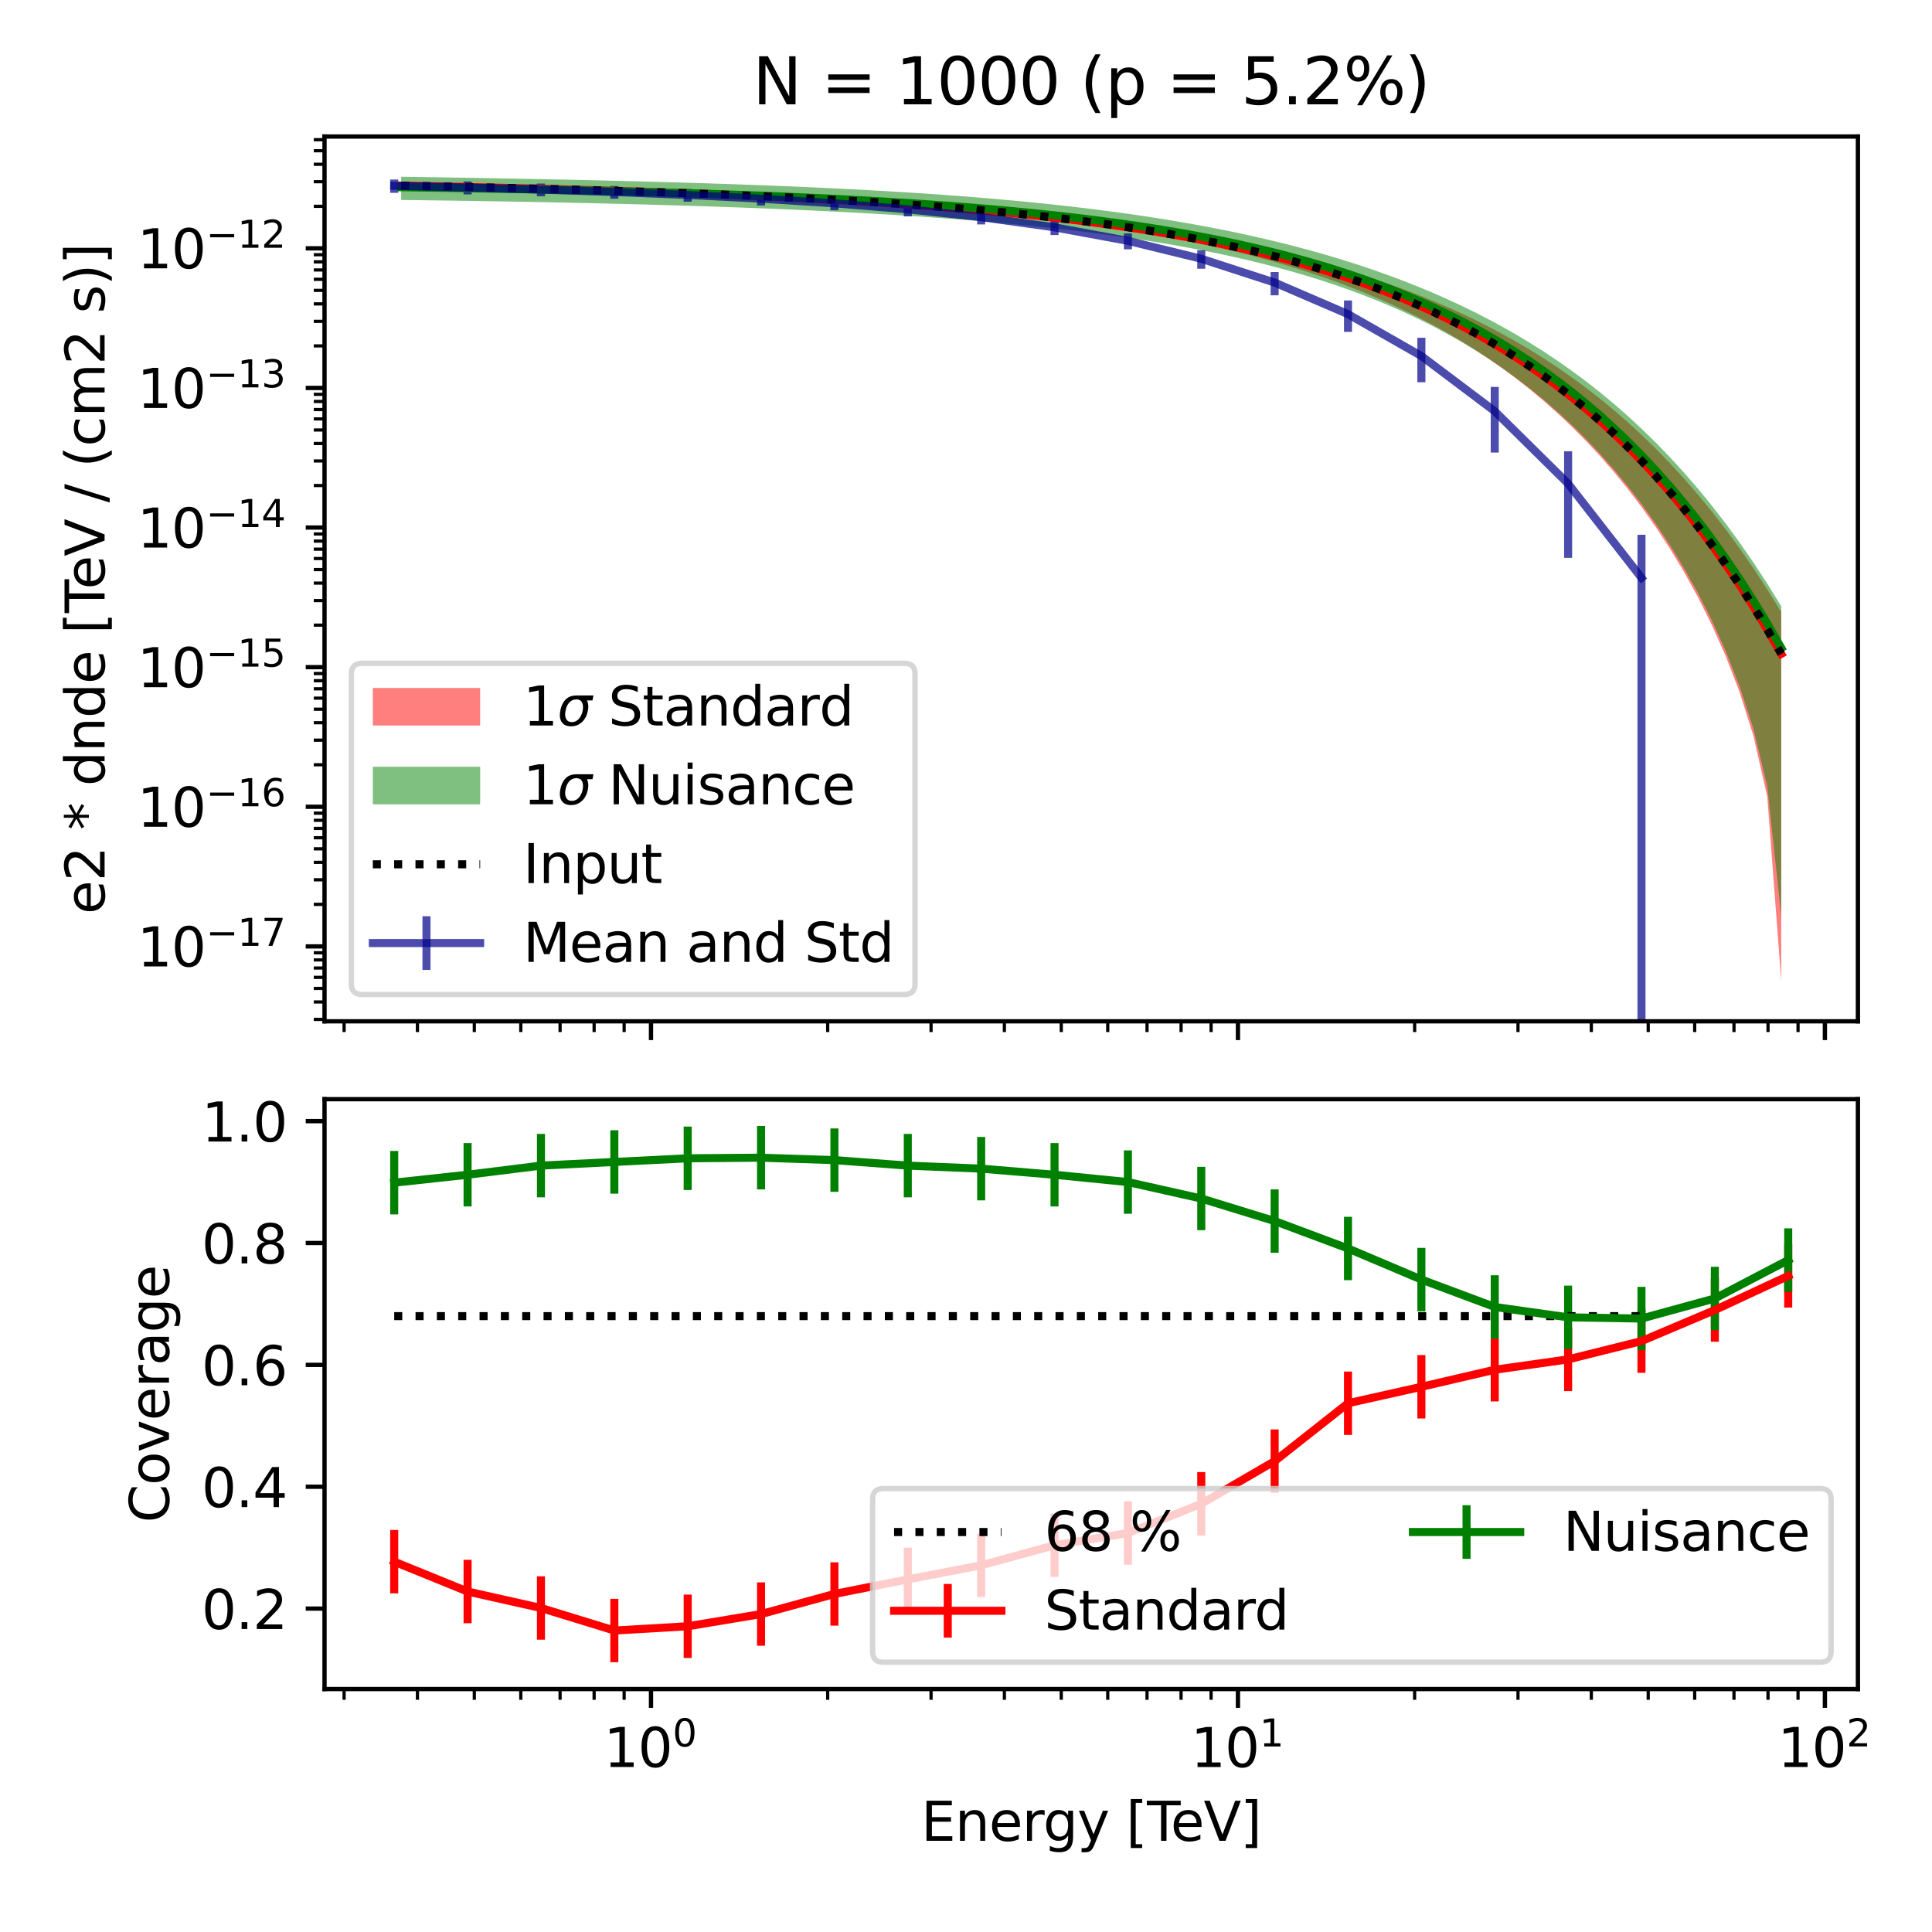 <?xml version="1.0" encoding="utf-8" standalone="no"?>
<!DOCTYPE svg PUBLIC "-//W3C//DTD SVG 1.1//EN"
  "http://www.w3.org/Graphics/SVG/1.1/DTD/svg11.dtd">
<svg xmlns:xlink="http://www.w3.org/1999/xlink" width="360pt" height="360pt" viewBox="0 0 360 360" xmlns="http://www.w3.org/2000/svg" version="1.1">
 <defs>
  <style type="text/css">*{stroke-linejoin: round; stroke-linecap: butt}</style>
 </defs>
 <g id="figure_1">
  <g id="patch_1">
   <path d="M 0 360 
L 360 360 
L 360 0 
L 0 0 
z
" style="fill: #ffffff"/>
  </g>
  <g id="axes_1">
   <g id="patch_2">
    <path d="M 60.469 190.307 
L 346.196 190.307 
L 346.196 25.44 
L 60.469 25.44 
z
" style="fill: #ffffff"/>
   </g>
   <g id="PolyCollection_1">
    <path d="M 74.755 34.166 
L 74.755 35.017 
L 77.353 35.052 
L 79.95 35.089 
L 82.548 35.128 
L 85.145 35.169 
L 87.743 35.212 
L 90.34 35.257 
L 92.938 35.305 
L 95.535 35.355 
L 98.133 35.408 
L 100.73 35.464 
L 103.328 35.524 
L 105.925 35.586 
L 108.523 35.652 
L 111.12 35.722 
L 113.718 35.795 
L 116.316 35.872 
L 118.913 35.953 
L 121.511 36.039 
L 124.108 36.128 
L 126.706 36.222 
L 129.303 36.32 
L 131.901 36.423 
L 134.498 36.53 
L 137.096 36.642 
L 139.693 36.759 
L 142.291 36.88 
L 144.888 37.007 
L 147.486 37.139 
L 150.083 37.277 
L 152.681 37.42 
L 155.278 37.569 
L 157.876 37.724 
L 160.473 37.886 
L 163.071 38.055 
L 165.668 38.23 
L 168.266 38.414 
L 170.863 38.606 
L 173.461 38.806 
L 176.058 39.015 
L 178.656 39.234 
L 181.253 39.463 
L 183.851 39.703 
L 186.448 39.955 
L 189.046 40.219 
L 191.644 40.496 
L 194.241 40.787 
L 196.839 41.093 
L 199.436 41.416 
L 202.034 41.755 
L 204.631 42.112 
L 207.229 42.489 
L 209.826 42.886 
L 212.424 43.305 
L 215.021 43.748 
L 217.619 44.216 
L 220.216 44.71 
L 222.814 45.233 
L 225.411 45.785 
L 228.009 46.37 
L 230.606 46.987 
L 233.204 47.641 
L 235.801 48.332 
L 238.399 49.063 
L 240.996 49.836 
L 243.594 50.654 
L 246.191 51.52 
L 248.789 52.435 
L 251.386 53.404 
L 253.984 54.429 
L 256.581 55.514 
L 259.179 56.661 
L 261.777 57.876 
L 264.374 59.162 
L 266.972 60.524 
L 269.569 61.966 
L 272.167 63.493 
L 274.764 65.111 
L 277.362 66.827 
L 279.959 68.646 
L 282.557 70.575 
L 285.154 72.622 
L 287.752 74.797 
L 290.349 77.108 
L 292.947 79.565 
L 295.544 82.182 
L 298.142 84.97 
L 300.739 87.947 
L 303.337 91.13 
L 305.934 94.542 
L 308.532 98.21 
L 311.129 102.168 
L 313.727 106.461 
L 316.324 111.152 
L 318.922 116.334 
L 321.519 122.152 
L 324.117 128.873 
L 326.714 137.069 
L 329.312 148.477 
L 331.909 182.813 
L 331.909 114.035 
L 331.909 114.035 
L 329.312 109.843 
L 326.714 105.882 
L 324.117 102.138 
L 321.519 98.599 
L 318.922 95.255 
L 316.324 92.093 
L 313.727 89.105 
L 311.129 86.28 
L 308.532 83.609 
L 305.934 81.084 
L 303.337 78.696 
L 300.739 76.437 
L 298.142 74.301 
L 295.544 72.281 
L 292.947 70.369 
L 290.349 68.56 
L 287.752 66.848 
L 285.154 65.227 
L 282.557 63.693 
L 279.959 62.24 
L 277.362 60.864 
L 274.764 59.56 
L 272.167 58.325 
L 269.569 57.155 
L 266.972 56.045 
L 264.374 54.993 
L 261.777 53.994 
L 259.179 53.047 
L 256.581 52.148 
L 253.984 51.295 
L 251.386 50.484 
L 248.789 49.714 
L 246.191 48.983 
L 243.594 48.287 
L 240.996 47.625 
L 238.399 46.995 
L 235.801 46.395 
L 233.204 45.824 
L 230.606 45.281 
L 228.009 44.762 
L 225.411 44.268 
L 222.814 43.797 
L 220.216 43.347 
L 217.619 42.918 
L 215.021 42.509 
L 212.424 42.119 
L 209.826 41.746 
L 207.229 41.39 
L 204.631 41.051 
L 202.034 40.727 
L 199.436 40.418 
L 196.839 40.123 
L 194.241 39.842 
L 191.644 39.573 
L 189.046 39.318 
L 186.448 39.074 
L 183.851 38.841 
L 181.253 38.62 
L 178.656 38.408 
L 176.058 38.207 
L 173.461 38.015 
L 170.863 37.832 
L 168.266 37.657 
L 165.668 37.491 
L 163.071 37.332 
L 160.473 37.18 
L 157.876 37.035 
L 155.278 36.897 
L 152.681 36.765 
L 150.083 36.638 
L 147.486 36.517 
L 144.888 36.4 
L 142.291 36.289 
L 139.693 36.181 
L 137.096 36.078 
L 134.498 35.978 
L 131.901 35.882 
L 129.303 35.788 
L 126.706 35.697 
L 124.108 35.609 
L 121.511 35.522 
L 118.913 35.438 
L 116.316 35.355 
L 113.718 35.274 
L 111.12 35.194 
L 108.523 35.115 
L 105.925 35.037 
L 103.328 34.96 
L 100.73 34.884 
L 98.133 34.808 
L 95.535 34.734 
L 92.938 34.66 
L 90.34 34.588 
L 87.743 34.516 
L 85.145 34.444 
L 82.548 34.374 
L 79.95 34.304 
L 77.353 34.234 
L 74.755 34.166 
z
" clip-path="url(#p67ebf57504)" style="fill: #ff0000; fill-opacity: 0.5"/>
   </g>
   <g id="PolyCollection_2">
    <path d="M 74.755 32.934 
L 74.755 37.258 
L 77.353 37.29 
L 79.95 37.325 
L 82.548 37.361 
L 85.145 37.398 
L 87.743 37.438 
L 90.34 37.479 
L 92.938 37.522 
L 95.535 37.566 
L 98.133 37.613 
L 100.73 37.662 
L 103.328 37.714 
L 105.925 37.767 
L 108.523 37.823 
L 111.12 37.882 
L 113.718 37.943 
L 116.316 38.007 
L 118.913 38.074 
L 121.511 38.143 
L 124.108 38.217 
L 126.706 38.293 
L 129.303 38.373 
L 131.901 38.457 
L 134.498 38.545 
L 137.096 38.637 
L 139.693 38.733 
L 142.291 38.834 
L 144.888 38.939 
L 147.486 39.05 
L 150.083 39.166 
L 152.681 39.287 
L 155.278 39.415 
L 157.876 39.548 
L 160.473 39.688 
L 163.071 39.836 
L 165.668 39.99 
L 168.266 40.152 
L 170.863 40.322 
L 173.461 40.501 
L 176.058 40.689 
L 178.656 40.886 
L 181.253 41.094 
L 183.851 41.312 
L 186.448 41.542 
L 189.046 41.783 
L 191.644 42.038 
L 194.241 42.305 
L 196.839 42.587 
L 199.436 42.884 
L 202.034 43.198 
L 204.631 43.528 
L 207.229 43.876 
L 209.826 44.243 
L 212.424 44.631 
L 215.021 45.041 
L 217.619 45.473 
L 220.216 45.93 
L 222.814 46.412 
L 225.411 46.923 
L 228.009 47.463 
L 230.606 48.034 
L 233.204 48.639 
L 235.801 49.279 
L 238.399 49.957 
L 240.996 50.676 
L 243.594 51.438 
L 246.191 52.245 
L 248.789 53.102 
L 251.386 54.01 
L 253.984 54.975 
L 256.581 55.998 
L 259.179 57.084 
L 261.777 58.238 
L 264.374 59.463 
L 266.972 60.764 
L 269.569 62.146 
L 272.167 63.614 
L 274.764 65.174 
L 277.362 66.833 
L 279.959 68.596 
L 282.557 70.471 
L 285.154 72.466 
L 287.752 74.588 
L 290.349 76.848 
L 292.947 79.256 
L 295.544 81.824 
L 298.142 84.565 
L 300.739 87.494 
L 303.337 90.63 
L 305.934 93.994 
L 308.532 97.612 
L 311.129 101.518 
L 313.727 105.756 
L 316.324 110.385 
L 318.922 115.492 
L 321.519 121.215 
L 324.117 127.798 
L 326.714 135.752 
L 329.312 146.532 
L 331.909 170.733 
L 331.909 112.966 
L 331.909 112.966 
L 329.312 108.769 
L 326.714 104.801 
L 324.117 101.051 
L 321.519 97.505 
L 318.922 94.153 
L 316.324 90.983 
L 313.727 87.986 
L 311.129 85.151 
L 308.532 82.469 
L 305.934 79.931 
L 303.337 77.53 
L 300.739 75.257 
L 298.142 73.105 
L 295.544 71.068 
L 292.947 69.137 
L 290.349 67.309 
L 287.752 65.575 
L 285.154 63.932 
L 282.557 62.374 
L 279.959 60.896 
L 277.362 59.493 
L 274.764 58.162 
L 272.167 56.897 
L 269.569 55.697 
L 266.972 54.556 
L 264.374 53.472 
L 261.777 52.441 
L 259.179 51.462 
L 256.581 50.531 
L 253.984 49.645 
L 251.386 48.803 
L 248.789 48.002 
L 246.191 47.24 
L 243.594 46.516 
L 240.996 45.827 
L 238.399 45.172 
L 235.801 44.549 
L 233.204 43.957 
L 230.606 43.394 
L 228.009 42.859 
L 225.411 42.35 
L 222.814 41.867 
L 220.216 41.408 
L 217.619 40.971 
L 215.021 40.556 
L 212.424 40.163 
L 209.826 39.788 
L 207.229 39.433 
L 204.631 39.095 
L 202.034 38.774 
L 199.436 38.469 
L 196.839 38.18 
L 194.241 37.905 
L 191.644 37.644 
L 189.046 37.396 
L 186.448 37.16 
L 183.851 36.936 
L 181.253 36.723 
L 178.656 36.521 
L 176.058 36.328 
L 173.461 36.145 
L 170.863 35.972 
L 168.266 35.806 
L 165.668 35.649 
L 163.071 35.499 
L 160.473 35.357 
L 157.876 35.221 
L 155.278 35.092 
L 152.681 34.969 
L 150.083 34.852 
L 147.486 34.74 
L 144.888 34.633 
L 142.291 34.531 
L 139.693 34.434 
L 137.096 34.341 
L 134.498 34.252 
L 131.901 34.167 
L 129.303 34.086 
L 126.706 34.008 
L 124.108 33.933 
L 121.511 33.862 
L 118.913 33.793 
L 116.316 33.727 
L 113.718 33.664 
L 111.12 33.603 
L 108.523 33.544 
L 105.925 33.487 
L 103.328 33.433 
L 100.73 33.38 
L 98.133 33.329 
L 95.535 33.28 
L 92.938 33.232 
L 90.34 33.186 
L 87.743 33.141 
L 85.145 33.097 
L 82.548 33.055 
L 79.95 33.014 
L 77.353 32.973 
L 74.755 32.934 
z
" clip-path="url(#p67ebf57504)" style="fill: #008000; fill-opacity: 0.5"/>
   </g>
   <g id="matplotlib.axis_1">
    <g id="xtick_1">
     <g id="line2d_1">
      <defs>
       <path id="m46981c2480" d="M 0 0 
L 0 3.5 
" style="stroke: #000000; stroke-width: 0.8"/>
      </defs>
      <g>
       <use xlink:href="#m46981c2480" x="121.305" y="190.307" style="stroke: #000000; stroke-width: 0.8"/>
      </g>
     </g>
    </g>
    <g id="xtick_2">
     <g id="line2d_2">
      <g>
       <use xlink:href="#m46981c2480" x="230.675" y="190.307" style="stroke: #000000; stroke-width: 0.8"/>
      </g>
     </g>
    </g>
    <g id="xtick_3">
     <g id="line2d_3">
      <g>
       <use xlink:href="#m46981c2480" x="340.044" y="190.307" style="stroke: #000000; stroke-width: 0.8"/>
      </g>
     </g>
    </g>
    <g id="xtick_4">
     <g id="line2d_4">
      <defs>
       <path id="m4f47d4dc7c" d="M 0 0 
L 0 2 
" style="stroke: #000000; stroke-width: 0.6"/>
      </defs>
      <g>
       <use xlink:href="#m4f47d4dc7c" x="64.119" y="190.307" style="stroke: #000000; stroke-width: 0.6"/>
      </g>
     </g>
    </g>
    <g id="xtick_5">
     <g id="line2d_5">
      <g>
       <use xlink:href="#m4f47d4dc7c" x="77.783" y="190.307" style="stroke: #000000; stroke-width: 0.6"/>
      </g>
     </g>
    </g>
    <g id="xtick_6">
     <g id="line2d_6">
      <g>
       <use xlink:href="#m4f47d4dc7c" x="88.382" y="190.307" style="stroke: #000000; stroke-width: 0.6"/>
      </g>
     </g>
    </g>
    <g id="xtick_7">
     <g id="line2d_7">
      <g>
       <use xlink:href="#m4f47d4dc7c" x="97.042" y="190.307" style="stroke: #000000; stroke-width: 0.6"/>
      </g>
     </g>
    </g>
    <g id="xtick_8">
     <g id="line2d_8">
      <g>
       <use xlink:href="#m4f47d4dc7c" x="104.364" y="190.307" style="stroke: #000000; stroke-width: 0.6"/>
      </g>
     </g>
    </g>
    <g id="xtick_9">
     <g id="line2d_9">
      <g>
       <use xlink:href="#m4f47d4dc7c" x="110.707" y="190.307" style="stroke: #000000; stroke-width: 0.6"/>
      </g>
     </g>
    </g>
    <g id="xtick_10">
     <g id="line2d_10">
      <g>
       <use xlink:href="#m4f47d4dc7c" x="116.301" y="190.307" style="stroke: #000000; stroke-width: 0.6"/>
      </g>
     </g>
    </g>
    <g id="xtick_11">
     <g id="line2d_11">
      <g>
       <use xlink:href="#m4f47d4dc7c" x="154.229" y="190.307" style="stroke: #000000; stroke-width: 0.6"/>
      </g>
     </g>
    </g>
    <g id="xtick_12">
     <g id="line2d_12">
      <g>
       <use xlink:href="#m4f47d4dc7c" x="173.488" y="190.307" style="stroke: #000000; stroke-width: 0.6"/>
      </g>
     </g>
    </g>
    <g id="xtick_13">
     <g id="line2d_13">
      <g>
       <use xlink:href="#m4f47d4dc7c" x="187.152" y="190.307" style="stroke: #000000; stroke-width: 0.6"/>
      </g>
     </g>
    </g>
    <g id="xtick_14">
     <g id="line2d_14">
      <g>
       <use xlink:href="#m4f47d4dc7c" x="197.751" y="190.307" style="stroke: #000000; stroke-width: 0.6"/>
      </g>
     </g>
    </g>
    <g id="xtick_15">
     <g id="line2d_15">
      <g>
       <use xlink:href="#m4f47d4dc7c" x="206.411" y="190.307" style="stroke: #000000; stroke-width: 0.6"/>
      </g>
     </g>
    </g>
    <g id="xtick_16">
     <g id="line2d_16">
      <g>
       <use xlink:href="#m4f47d4dc7c" x="213.733" y="190.307" style="stroke: #000000; stroke-width: 0.6"/>
      </g>
     </g>
    </g>
    <g id="xtick_17">
     <g id="line2d_17">
      <g>
       <use xlink:href="#m4f47d4dc7c" x="220.076" y="190.307" style="stroke: #000000; stroke-width: 0.6"/>
      </g>
     </g>
    </g>
    <g id="xtick_18">
     <g id="line2d_18">
      <g>
       <use xlink:href="#m4f47d4dc7c" x="225.67" y="190.307" style="stroke: #000000; stroke-width: 0.6"/>
      </g>
     </g>
    </g>
    <g id="xtick_19">
     <g id="line2d_19">
      <g>
       <use xlink:href="#m4f47d4dc7c" x="263.598" y="190.307" style="stroke: #000000; stroke-width: 0.6"/>
      </g>
     </g>
    </g>
    <g id="xtick_20">
     <g id="line2d_20">
      <g>
       <use xlink:href="#m4f47d4dc7c" x="282.857" y="190.307" style="stroke: #000000; stroke-width: 0.6"/>
      </g>
     </g>
    </g>
    <g id="xtick_21">
     <g id="line2d_21">
      <g>
       <use xlink:href="#m4f47d4dc7c" x="296.521" y="190.307" style="stroke: #000000; stroke-width: 0.6"/>
      </g>
     </g>
    </g>
    <g id="xtick_22">
     <g id="line2d_22">
      <g>
       <use xlink:href="#m4f47d4dc7c" x="307.12" y="190.307" style="stroke: #000000; stroke-width: 0.6"/>
      </g>
     </g>
    </g>
    <g id="xtick_23">
     <g id="line2d_23">
      <g>
       <use xlink:href="#m4f47d4dc7c" x="315.78" y="190.307" style="stroke: #000000; stroke-width: 0.6"/>
      </g>
     </g>
    </g>
    <g id="xtick_24">
     <g id="line2d_24">
      <g>
       <use xlink:href="#m4f47d4dc7c" x="323.102" y="190.307" style="stroke: #000000; stroke-width: 0.6"/>
      </g>
     </g>
    </g>
    <g id="xtick_25">
     <g id="line2d_25">
      <g>
       <use xlink:href="#m4f47d4dc7c" x="329.445" y="190.307" style="stroke: #000000; stroke-width: 0.6"/>
      </g>
     </g>
    </g>
    <g id="xtick_26">
     <g id="line2d_26">
      <g>
       <use xlink:href="#m4f47d4dc7c" x="335.039" y="190.307" style="stroke: #000000; stroke-width: 0.6"/>
      </g>
     </g>
    </g>
   </g>
   <g id="matplotlib.axis_2">
    <g id="ytick_1">
     <g id="line2d_27">
      <defs>
       <path id="m2315a49f5c" d="M 0 0 
L -3.5 0 
" style="stroke: #000000; stroke-width: 0.8"/>
      </defs>
      <g>
       <use xlink:href="#m2315a49f5c" x="60.469" y="176.346" style="stroke: #000000; stroke-width: 0.8"/>
      </g>
     </g>
     <g id="text_1">
      <!-- $\mathdefault{10^{-17}}$ -->
      <g transform="translate(25.569 180.146) scale(0.1 -0.1)">
       <defs>
        <path id="DejaVuSans-31" d="M 794 531 
L 1825 531 
L 1825 4091 
L 703 3866 
L 703 4441 
L 1819 4666 
L 2450 4666 
L 2450 531 
L 3481 531 
L 3481 0 
L 794 0 
L 794 531 
z
" transform="scale(0.016)"/>
        <path id="DejaVuSans-30" d="M 2034 4250 
Q 1547 4250 1301 3770 
Q 1056 3291 1056 2328 
Q 1056 1369 1301 889 
Q 1547 409 2034 409 
Q 2525 409 2770 889 
Q 3016 1369 3016 2328 
Q 3016 3291 2770 3770 
Q 2525 4250 2034 4250 
z
M 2034 4750 
Q 2819 4750 3233 4129 
Q 3647 3509 3647 2328 
Q 3647 1150 3233 529 
Q 2819 -91 2034 -91 
Q 1250 -91 836 529 
Q 422 1150 422 2328 
Q 422 3509 836 4129 
Q 1250 4750 2034 4750 
z
" transform="scale(0.016)"/>
        <path id="DejaVuSans-2212" d="M 678 2272 
L 4684 2272 
L 4684 1741 
L 678 1741 
L 678 2272 
z
" transform="scale(0.016)"/>
        <path id="DejaVuSans-37" d="M 525 4666 
L 3525 4666 
L 3525 4397 
L 1831 0 
L 1172 0 
L 2766 4134 
L 525 4134 
L 525 4666 
z
" transform="scale(0.016)"/>
       </defs>
       <use xlink:href="#DejaVuSans-31" transform="translate(0 0.684)"/>
       <use xlink:href="#DejaVuSans-30" transform="translate(63.623 0.684)"/>
       <use xlink:href="#DejaVuSans-2212" transform="translate(128.203 38.966) scale(0.7)"/>
       <use xlink:href="#DejaVuSans-31" transform="translate(186.855 38.966) scale(0.7)"/>
       <use xlink:href="#DejaVuSans-37" transform="translate(231.392 38.966) scale(0.7)"/>
      </g>
     </g>
    </g>
    <g id="ytick_2">
     <g id="line2d_28">
      <g>
       <use xlink:href="#m2315a49f5c" x="60.469" y="150.332" style="stroke: #000000; stroke-width: 0.8"/>
      </g>
     </g>
     <g id="text_2">
      <!-- $\mathdefault{10^{-16}}$ -->
      <g transform="translate(25.569 154.131) scale(0.1 -0.1)">
       <defs>
        <path id="DejaVuSans-36" d="M 2113 2584 
Q 1688 2584 1439 2293 
Q 1191 2003 1191 1497 
Q 1191 994 1439 701 
Q 1688 409 2113 409 
Q 2538 409 2786 701 
Q 3034 994 3034 1497 
Q 3034 2003 2786 2293 
Q 2538 2584 2113 2584 
z
M 3366 4563 
L 3366 3988 
Q 3128 4100 2886 4159 
Q 2644 4219 2406 4219 
Q 1781 4219 1451 3797 
Q 1122 3375 1075 2522 
Q 1259 2794 1537 2939 
Q 1816 3084 2150 3084 
Q 2853 3084 3261 2657 
Q 3669 2231 3669 1497 
Q 3669 778 3244 343 
Q 2819 -91 2113 -91 
Q 1303 -91 875 529 
Q 447 1150 447 2328 
Q 447 3434 972 4092 
Q 1497 4750 2381 4750 
Q 2619 4750 2861 4703 
Q 3103 4656 3366 4563 
z
" transform="scale(0.016)"/>
       </defs>
       <use xlink:href="#DejaVuSans-31" transform="translate(0 0.766)"/>
       <use xlink:href="#DejaVuSans-30" transform="translate(63.623 0.766)"/>
       <use xlink:href="#DejaVuSans-2212" transform="translate(128.203 39.047) scale(0.7)"/>
       <use xlink:href="#DejaVuSans-31" transform="translate(186.855 39.047) scale(0.7)"/>
       <use xlink:href="#DejaVuSans-36" transform="translate(231.392 39.047) scale(0.7)"/>
      </g>
     </g>
    </g>
    <g id="ytick_3">
     <g id="line2d_29">
      <g>
       <use xlink:href="#m2315a49f5c" x="60.469" y="124.317" style="stroke: #000000; stroke-width: 0.8"/>
      </g>
     </g>
     <g id="text_3">
      <!-- $\mathdefault{10^{-15}}$ -->
      <g transform="translate(25.569 128.116) scale(0.1 -0.1)">
       <defs>
        <path id="DejaVuSans-35" d="M 691 4666 
L 3169 4666 
L 3169 4134 
L 1269 4134 
L 1269 2991 
Q 1406 3038 1543 3061 
Q 1681 3084 1819 3084 
Q 2600 3084 3056 2656 
Q 3513 2228 3513 1497 
Q 3513 744 3044 326 
Q 2575 -91 1722 -91 
Q 1428 -91 1123 -41 
Q 819 9 494 109 
L 494 744 
Q 775 591 1075 516 
Q 1375 441 1709 441 
Q 2250 441 2565 725 
Q 2881 1009 2881 1497 
Q 2881 1984 2565 2268 
Q 2250 2553 1709 2553 
Q 1456 2553 1204 2497 
Q 953 2441 691 2322 
L 691 4666 
z
" transform="scale(0.016)"/>
       </defs>
       <use xlink:href="#DejaVuSans-31" transform="translate(0 0.684)"/>
       <use xlink:href="#DejaVuSans-30" transform="translate(63.623 0.684)"/>
       <use xlink:href="#DejaVuSans-2212" transform="translate(128.203 38.966) scale(0.7)"/>
       <use xlink:href="#DejaVuSans-31" transform="translate(186.855 38.966) scale(0.7)"/>
       <use xlink:href="#DejaVuSans-35" transform="translate(231.392 38.966) scale(0.7)"/>
      </g>
     </g>
    </g>
    <g id="ytick_4">
     <g id="line2d_30">
      <g>
       <use xlink:href="#m2315a49f5c" x="60.469" y="98.302" style="stroke: #000000; stroke-width: 0.8"/>
      </g>
     </g>
     <g id="text_4">
      <!-- $\mathdefault{10^{-14}}$ -->
      <g transform="translate(25.569 102.102) scale(0.1 -0.1)">
       <defs>
        <path id="DejaVuSans-34" d="M 2419 4116 
L 825 1625 
L 2419 1625 
L 2419 4116 
z
M 2253 4666 
L 3047 4666 
L 3047 1625 
L 3713 1625 
L 3713 1100 
L 3047 1100 
L 3047 0 
L 2419 0 
L 2419 1100 
L 313 1100 
L 313 1709 
L 2253 4666 
z
" transform="scale(0.016)"/>
       </defs>
       <use xlink:href="#DejaVuSans-31" transform="translate(0 0.684)"/>
       <use xlink:href="#DejaVuSans-30" transform="translate(63.623 0.684)"/>
       <use xlink:href="#DejaVuSans-2212" transform="translate(128.203 38.966) scale(0.7)"/>
       <use xlink:href="#DejaVuSans-31" transform="translate(186.855 38.966) scale(0.7)"/>
       <use xlink:href="#DejaVuSans-34" transform="translate(231.392 38.966) scale(0.7)"/>
      </g>
     </g>
    </g>
    <g id="ytick_5">
     <g id="line2d_31">
      <g>
       <use xlink:href="#m2315a49f5c" x="60.469" y="72.288" style="stroke: #000000; stroke-width: 0.8"/>
      </g>
     </g>
     <g id="text_5">
      <!-- $\mathdefault{10^{-13}}$ -->
      <g transform="translate(25.569 76.087) scale(0.1 -0.1)">
       <defs>
        <path id="DejaVuSans-33" d="M 2597 2516 
Q 3050 2419 3304 2112 
Q 3559 1806 3559 1356 
Q 3559 666 3084 287 
Q 2609 -91 1734 -91 
Q 1441 -91 1130 -33 
Q 819 25 488 141 
L 488 750 
Q 750 597 1062 519 
Q 1375 441 1716 441 
Q 2309 441 2620 675 
Q 2931 909 2931 1356 
Q 2931 1769 2642 2001 
Q 2353 2234 1838 2234 
L 1294 2234 
L 1294 2753 
L 1863 2753 
Q 2328 2753 2575 2939 
Q 2822 3125 2822 3475 
Q 2822 3834 2567 4026 
Q 2313 4219 1838 4219 
Q 1578 4219 1281 4162 
Q 984 4106 628 3988 
L 628 4550 
Q 988 4650 1302 4700 
Q 1616 4750 1894 4750 
Q 2613 4750 3031 4423 
Q 3450 4097 3450 3541 
Q 3450 3153 3228 2886 
Q 3006 2619 2597 2516 
z
" transform="scale(0.016)"/>
       </defs>
       <use xlink:href="#DejaVuSans-31" transform="translate(0 0.766)"/>
       <use xlink:href="#DejaVuSans-30" transform="translate(63.623 0.766)"/>
       <use xlink:href="#DejaVuSans-2212" transform="translate(128.203 39.047) scale(0.7)"/>
       <use xlink:href="#DejaVuSans-31" transform="translate(186.855 39.047) scale(0.7)"/>
       <use xlink:href="#DejaVuSans-33" transform="translate(231.392 39.047) scale(0.7)"/>
      </g>
     </g>
    </g>
    <g id="ytick_6">
     <g id="line2d_32">
      <g>
       <use xlink:href="#m2315a49f5c" x="60.469" y="46.273" style="stroke: #000000; stroke-width: 0.8"/>
      </g>
     </g>
     <g id="text_6">
      <!-- $\mathdefault{10^{-12}}$ -->
      <g transform="translate(25.569 50.072) scale(0.1 -0.1)">
       <defs>
        <path id="DejaVuSans-32" d="M 1228 531 
L 3431 531 
L 3431 0 
L 469 0 
L 469 531 
Q 828 903 1448 1529 
Q 2069 2156 2228 2338 
Q 2531 2678 2651 2914 
Q 2772 3150 2772 3378 
Q 2772 3750 2511 3984 
Q 2250 4219 1831 4219 
Q 1534 4219 1204 4116 
Q 875 4013 500 3803 
L 500 4441 
Q 881 4594 1212 4672 
Q 1544 4750 1819 4750 
Q 2544 4750 2975 4387 
Q 3406 4025 3406 3419 
Q 3406 3131 3298 2873 
Q 3191 2616 2906 2266 
Q 2828 2175 2409 1742 
Q 1991 1309 1228 531 
z
" transform="scale(0.016)"/>
       </defs>
       <use xlink:href="#DejaVuSans-31" transform="translate(0 0.766)"/>
       <use xlink:href="#DejaVuSans-30" transform="translate(63.623 0.766)"/>
       <use xlink:href="#DejaVuSans-2212" transform="translate(128.203 39.047) scale(0.7)"/>
       <use xlink:href="#DejaVuSans-31" transform="translate(186.855 39.047) scale(0.7)"/>
       <use xlink:href="#DejaVuSans-32" transform="translate(231.392 39.047) scale(0.7)"/>
      </g>
     </g>
    </g>
    <g id="ytick_7">
     <g id="line2d_33">
      <defs>
       <path id="m3bfb7445ca" d="M 0 0 
L -2 0 
" style="stroke: #000000; stroke-width: 0.6"/>
      </defs>
      <g>
       <use xlink:href="#m3bfb7445ca" x="60.469" y="189.949" style="stroke: #000000; stroke-width: 0.6"/>
      </g>
     </g>
    </g>
    <g id="ytick_8">
     <g id="line2d_34">
      <g>
       <use xlink:href="#m3bfb7445ca" x="60.469" y="186.699" style="stroke: #000000; stroke-width: 0.6"/>
      </g>
     </g>
    </g>
    <g id="ytick_9">
     <g id="line2d_35">
      <g>
       <use xlink:href="#m3bfb7445ca" x="60.469" y="184.178" style="stroke: #000000; stroke-width: 0.6"/>
      </g>
     </g>
    </g>
    <g id="ytick_10">
     <g id="line2d_36">
      <g>
       <use xlink:href="#m3bfb7445ca" x="60.469" y="182.118" style="stroke: #000000; stroke-width: 0.6"/>
      </g>
     </g>
    </g>
    <g id="ytick_11">
     <g id="line2d_37">
      <g>
       <use xlink:href="#m3bfb7445ca" x="60.469" y="180.376" style="stroke: #000000; stroke-width: 0.6"/>
      </g>
     </g>
    </g>
    <g id="ytick_12">
     <g id="line2d_38">
      <g>
       <use xlink:href="#m3bfb7445ca" x="60.469" y="178.867" style="stroke: #000000; stroke-width: 0.6"/>
      </g>
     </g>
    </g>
    <g id="ytick_13">
     <g id="line2d_39">
      <g>
       <use xlink:href="#m3bfb7445ca" x="60.469" y="177.537" style="stroke: #000000; stroke-width: 0.6"/>
      </g>
     </g>
    </g>
    <g id="ytick_14">
     <g id="line2d_40">
      <g>
       <use xlink:href="#m3bfb7445ca" x="60.469" y="168.515" style="stroke: #000000; stroke-width: 0.6"/>
      </g>
     </g>
    </g>
    <g id="ytick_15">
     <g id="line2d_41">
      <g>
       <use xlink:href="#m3bfb7445ca" x="60.469" y="163.934" style="stroke: #000000; stroke-width: 0.6"/>
      </g>
     </g>
    </g>
    <g id="ytick_16">
     <g id="line2d_42">
      <g>
       <use xlink:href="#m3bfb7445ca" x="60.469" y="160.684" style="stroke: #000000; stroke-width: 0.6"/>
      </g>
     </g>
    </g>
    <g id="ytick_17">
     <g id="line2d_43">
      <g>
       <use xlink:href="#m3bfb7445ca" x="60.469" y="158.163" style="stroke: #000000; stroke-width: 0.6"/>
      </g>
     </g>
    </g>
    <g id="ytick_18">
     <g id="line2d_44">
      <g>
       <use xlink:href="#m3bfb7445ca" x="60.469" y="156.103" style="stroke: #000000; stroke-width: 0.6"/>
      </g>
     </g>
    </g>
    <g id="ytick_19">
     <g id="line2d_45">
      <g>
       <use xlink:href="#m3bfb7445ca" x="60.469" y="154.361" style="stroke: #000000; stroke-width: 0.6"/>
      </g>
     </g>
    </g>
    <g id="ytick_20">
     <g id="line2d_46">
      <g>
       <use xlink:href="#m3bfb7445ca" x="60.469" y="152.853" style="stroke: #000000; stroke-width: 0.6"/>
      </g>
     </g>
    </g>
    <g id="ytick_21">
     <g id="line2d_47">
      <g>
       <use xlink:href="#m3bfb7445ca" x="60.469" y="151.522" style="stroke: #000000; stroke-width: 0.6"/>
      </g>
     </g>
    </g>
    <g id="ytick_22">
     <g id="line2d_48">
      <g>
       <use xlink:href="#m3bfb7445ca" x="60.469" y="142.5" style="stroke: #000000; stroke-width: 0.6"/>
      </g>
     </g>
    </g>
    <g id="ytick_23">
     <g id="line2d_49">
      <g>
       <use xlink:href="#m3bfb7445ca" x="60.469" y="137.92" style="stroke: #000000; stroke-width: 0.6"/>
      </g>
     </g>
    </g>
    <g id="ytick_24">
     <g id="line2d_50">
      <g>
       <use xlink:href="#m3bfb7445ca" x="60.469" y="134.669" style="stroke: #000000; stroke-width: 0.6"/>
      </g>
     </g>
    </g>
    <g id="ytick_25">
     <g id="line2d_51">
      <g>
       <use xlink:href="#m3bfb7445ca" x="60.469" y="132.148" style="stroke: #000000; stroke-width: 0.6"/>
      </g>
     </g>
    </g>
    <g id="ytick_26">
     <g id="line2d_52">
      <g>
       <use xlink:href="#m3bfb7445ca" x="60.469" y="130.088" style="stroke: #000000; stroke-width: 0.6"/>
      </g>
     </g>
    </g>
    <g id="ytick_27">
     <g id="line2d_53">
      <g>
       <use xlink:href="#m3bfb7445ca" x="60.469" y="128.347" style="stroke: #000000; stroke-width: 0.6"/>
      </g>
     </g>
    </g>
    <g id="ytick_28">
     <g id="line2d_54">
      <g>
       <use xlink:href="#m3bfb7445ca" x="60.469" y="126.838" style="stroke: #000000; stroke-width: 0.6"/>
      </g>
     </g>
    </g>
    <g id="ytick_29">
     <g id="line2d_55">
      <g>
       <use xlink:href="#m3bfb7445ca" x="60.469" y="125.507" style="stroke: #000000; stroke-width: 0.6"/>
      </g>
     </g>
    </g>
    <g id="ytick_30">
     <g id="line2d_56">
      <g>
       <use xlink:href="#m3bfb7445ca" x="60.469" y="116.486" style="stroke: #000000; stroke-width: 0.6"/>
      </g>
     </g>
    </g>
    <g id="ytick_31">
     <g id="line2d_57">
      <g>
       <use xlink:href="#m3bfb7445ca" x="60.469" y="111.905" style="stroke: #000000; stroke-width: 0.6"/>
      </g>
     </g>
    </g>
    <g id="ytick_32">
     <g id="line2d_58">
      <g>
       <use xlink:href="#m3bfb7445ca" x="60.469" y="108.655" style="stroke: #000000; stroke-width: 0.6"/>
      </g>
     </g>
    </g>
    <g id="ytick_33">
     <g id="line2d_59">
      <g>
       <use xlink:href="#m3bfb7445ca" x="60.469" y="106.134" style="stroke: #000000; stroke-width: 0.6"/>
      </g>
     </g>
    </g>
    <g id="ytick_34">
     <g id="line2d_60">
      <g>
       <use xlink:href="#m3bfb7445ca" x="60.469" y="104.074" style="stroke: #000000; stroke-width: 0.6"/>
      </g>
     </g>
    </g>
    <g id="ytick_35">
     <g id="line2d_61">
      <g>
       <use xlink:href="#m3bfb7445ca" x="60.469" y="102.332" style="stroke: #000000; stroke-width: 0.6"/>
      </g>
     </g>
    </g>
    <g id="ytick_36">
     <g id="line2d_62">
      <g>
       <use xlink:href="#m3bfb7445ca" x="60.469" y="100.823" style="stroke: #000000; stroke-width: 0.6"/>
      </g>
     </g>
    </g>
    <g id="ytick_37">
     <g id="line2d_63">
      <g>
       <use xlink:href="#m3bfb7445ca" x="60.469" y="99.493" style="stroke: #000000; stroke-width: 0.6"/>
      </g>
     </g>
    </g>
    <g id="ytick_38">
     <g id="line2d_64">
      <g>
       <use xlink:href="#m3bfb7445ca" x="60.469" y="90.471" style="stroke: #000000; stroke-width: 0.6"/>
      </g>
     </g>
    </g>
    <g id="ytick_39">
     <g id="line2d_65">
      <g>
       <use xlink:href="#m3bfb7445ca" x="60.469" y="85.89" style="stroke: #000000; stroke-width: 0.6"/>
      </g>
     </g>
    </g>
    <g id="ytick_40">
     <g id="line2d_66">
      <g>
       <use xlink:href="#m3bfb7445ca" x="60.469" y="82.64" style="stroke: #000000; stroke-width: 0.6"/>
      </g>
     </g>
    </g>
    <g id="ytick_41">
     <g id="line2d_67">
      <g>
       <use xlink:href="#m3bfb7445ca" x="60.469" y="80.119" style="stroke: #000000; stroke-width: 0.6"/>
      </g>
     </g>
    </g>
    <g id="ytick_42">
     <g id="line2d_68">
      <g>
       <use xlink:href="#m3bfb7445ca" x="60.469" y="78.059" style="stroke: #000000; stroke-width: 0.6"/>
      </g>
     </g>
    </g>
    <g id="ytick_43">
     <g id="line2d_69">
      <g>
       <use xlink:href="#m3bfb7445ca" x="60.469" y="76.317" style="stroke: #000000; stroke-width: 0.6"/>
      </g>
     </g>
    </g>
    <g id="ytick_44">
     <g id="line2d_70">
      <g>
       <use xlink:href="#m3bfb7445ca" x="60.469" y="74.809" style="stroke: #000000; stroke-width: 0.6"/>
      </g>
     </g>
    </g>
    <g id="ytick_45">
     <g id="line2d_71">
      <g>
       <use xlink:href="#m3bfb7445ca" x="60.469" y="73.478" style="stroke: #000000; stroke-width: 0.6"/>
      </g>
     </g>
    </g>
    <g id="ytick_46">
     <g id="line2d_72">
      <g>
       <use xlink:href="#m3bfb7445ca" x="60.469" y="64.456" style="stroke: #000000; stroke-width: 0.6"/>
      </g>
     </g>
    </g>
    <g id="ytick_47">
     <g id="line2d_73">
      <g>
       <use xlink:href="#m3bfb7445ca" x="60.469" y="59.875" style="stroke: #000000; stroke-width: 0.6"/>
      </g>
     </g>
    </g>
    <g id="ytick_48">
     <g id="line2d_74">
      <g>
       <use xlink:href="#m3bfb7445ca" x="60.469" y="56.625" style="stroke: #000000; stroke-width: 0.6"/>
      </g>
     </g>
    </g>
    <g id="ytick_49">
     <g id="line2d_75">
      <g>
       <use xlink:href="#m3bfb7445ca" x="60.469" y="54.104" style="stroke: #000000; stroke-width: 0.6"/>
      </g>
     </g>
    </g>
    <g id="ytick_50">
     <g id="line2d_76">
      <g>
       <use xlink:href="#m3bfb7445ca" x="60.469" y="52.044" style="stroke: #000000; stroke-width: 0.6"/>
      </g>
     </g>
    </g>
    <g id="ytick_51">
     <g id="line2d_77">
      <g>
       <use xlink:href="#m3bfb7445ca" x="60.469" y="50.303" style="stroke: #000000; stroke-width: 0.6"/>
      </g>
     </g>
    </g>
    <g id="ytick_52">
     <g id="line2d_78">
      <g>
       <use xlink:href="#m3bfb7445ca" x="60.469" y="48.794" style="stroke: #000000; stroke-width: 0.6"/>
      </g>
     </g>
    </g>
    <g id="ytick_53">
     <g id="line2d_79">
      <g>
       <use xlink:href="#m3bfb7445ca" x="60.469" y="47.463" style="stroke: #000000; stroke-width: 0.6"/>
      </g>
     </g>
    </g>
    <g id="ytick_54">
     <g id="line2d_80">
      <g>
       <use xlink:href="#m3bfb7445ca" x="60.469" y="38.442" style="stroke: #000000; stroke-width: 0.6"/>
      </g>
     </g>
    </g>
    <g id="ytick_55">
     <g id="line2d_81">
      <g>
       <use xlink:href="#m3bfb7445ca" x="60.469" y="33.861" style="stroke: #000000; stroke-width: 0.6"/>
      </g>
     </g>
    </g>
    <g id="ytick_56">
     <g id="line2d_82">
      <g>
       <use xlink:href="#m3bfb7445ca" x="60.469" y="30.611" style="stroke: #000000; stroke-width: 0.6"/>
      </g>
     </g>
    </g>
    <g id="ytick_57">
     <g id="line2d_83">
      <g>
       <use xlink:href="#m3bfb7445ca" x="60.469" y="28.089" style="stroke: #000000; stroke-width: 0.6"/>
      </g>
     </g>
    </g>
    <g id="ytick_58">
     <g id="line2d_84">
      <g>
       <use xlink:href="#m3bfb7445ca" x="60.469" y="26.03" style="stroke: #000000; stroke-width: 0.6"/>
      </g>
     </g>
    </g>
    <g id="text_7">
     <!-- e2 * dnde [TeV / (cm2 s)] -->
     <g transform="translate(19.489 170.353) rotate(-90) scale(0.1 -0.1)">
      <defs>
       <path id="DejaVuSans-65" d="M 3597 1894 
L 3597 1613 
L 953 1613 
Q 991 1019 1311 708 
Q 1631 397 2203 397 
Q 2534 397 2845 478 
Q 3156 559 3463 722 
L 3463 178 
Q 3153 47 2828 -22 
Q 2503 -91 2169 -91 
Q 1331 -91 842 396 
Q 353 884 353 1716 
Q 353 2575 817 3079 
Q 1281 3584 2069 3584 
Q 2775 3584 3186 3129 
Q 3597 2675 3597 1894 
z
M 3022 2063 
Q 3016 2534 2758 2815 
Q 2500 3097 2075 3097 
Q 1594 3097 1305 2825 
Q 1016 2553 972 2059 
L 3022 2063 
z
" transform="scale(0.016)"/>
       <path id="DejaVuSans-20" transform="scale(0.016)"/>
       <path id="DejaVuSans-2a" d="M 3009 3897 
L 1888 3291 
L 3009 2681 
L 2828 2375 
L 1778 3009 
L 1778 1831 
L 1422 1831 
L 1422 3009 
L 372 2375 
L 191 2681 
L 1313 3291 
L 191 3897 
L 372 4206 
L 1422 3572 
L 1422 4750 
L 1778 4750 
L 1778 3572 
L 2828 4206 
L 3009 3897 
z
" transform="scale(0.016)"/>
       <path id="DejaVuSans-64" d="M 2906 2969 
L 2906 4863 
L 3481 4863 
L 3481 0 
L 2906 0 
L 2906 525 
Q 2725 213 2448 61 
Q 2172 -91 1784 -91 
Q 1150 -91 751 415 
Q 353 922 353 1747 
Q 353 2572 751 3078 
Q 1150 3584 1784 3584 
Q 2172 3584 2448 3432 
Q 2725 3281 2906 2969 
z
M 947 1747 
Q 947 1113 1208 752 
Q 1469 391 1925 391 
Q 2381 391 2643 752 
Q 2906 1113 2906 1747 
Q 2906 2381 2643 2742 
Q 2381 3103 1925 3103 
Q 1469 3103 1208 2742 
Q 947 2381 947 1747 
z
" transform="scale(0.016)"/>
       <path id="DejaVuSans-6e" d="M 3513 2113 
L 3513 0 
L 2938 0 
L 2938 2094 
Q 2938 2591 2744 2837 
Q 2550 3084 2163 3084 
Q 1697 3084 1428 2787 
Q 1159 2491 1159 1978 
L 1159 0 
L 581 0 
L 581 3500 
L 1159 3500 
L 1159 2956 
Q 1366 3272 1645 3428 
Q 1925 3584 2291 3584 
Q 2894 3584 3203 3211 
Q 3513 2838 3513 2113 
z
" transform="scale(0.016)"/>
       <path id="DejaVuSans-5b" d="M 550 4863 
L 1875 4863 
L 1875 4416 
L 1125 4416 
L 1125 -397 
L 1875 -397 
L 1875 -844 
L 550 -844 
L 550 4863 
z
" transform="scale(0.016)"/>
       <path id="DejaVuSans-54" d="M -19 4666 
L 3928 4666 
L 3928 4134 
L 2272 4134 
L 2272 0 
L 1638 0 
L 1638 4134 
L -19 4134 
L -19 4666 
z
" transform="scale(0.016)"/>
       <path id="DejaVuSans-56" d="M 1831 0 
L 50 4666 
L 709 4666 
L 2188 738 
L 3669 4666 
L 4325 4666 
L 2547 0 
L 1831 0 
z
" transform="scale(0.016)"/>
       <path id="DejaVuSans-2f" d="M 1625 4666 
L 2156 4666 
L 531 -594 
L 0 -594 
L 1625 4666 
z
" transform="scale(0.016)"/>
       <path id="DejaVuSans-28" d="M 1984 4856 
Q 1566 4138 1362 3434 
Q 1159 2731 1159 2009 
Q 1159 1288 1364 580 
Q 1569 -128 1984 -844 
L 1484 -844 
Q 1016 -109 783 600 
Q 550 1309 550 2009 
Q 550 2706 781 3412 
Q 1013 4119 1484 4856 
L 1984 4856 
z
" transform="scale(0.016)"/>
       <path id="DejaVuSans-63" d="M 3122 3366 
L 3122 2828 
Q 2878 2963 2633 3030 
Q 2388 3097 2138 3097 
Q 1578 3097 1268 2742 
Q 959 2388 959 1747 
Q 959 1106 1268 751 
Q 1578 397 2138 397 
Q 2388 397 2633 464 
Q 2878 531 3122 666 
L 3122 134 
Q 2881 22 2623 -34 
Q 2366 -91 2075 -91 
Q 1284 -91 818 406 
Q 353 903 353 1747 
Q 353 2603 823 3093 
Q 1294 3584 2113 3584 
Q 2378 3584 2631 3529 
Q 2884 3475 3122 3366 
z
" transform="scale(0.016)"/>
       <path id="DejaVuSans-6d" d="M 3328 2828 
Q 3544 3216 3844 3400 
Q 4144 3584 4550 3584 
Q 5097 3584 5394 3201 
Q 5691 2819 5691 2113 
L 5691 0 
L 5113 0 
L 5113 2094 
Q 5113 2597 4934 2840 
Q 4756 3084 4391 3084 
Q 3944 3084 3684 2787 
Q 3425 2491 3425 1978 
L 3425 0 
L 2847 0 
L 2847 2094 
Q 2847 2600 2669 2842 
Q 2491 3084 2119 3084 
Q 1678 3084 1418 2786 
Q 1159 2488 1159 1978 
L 1159 0 
L 581 0 
L 581 3500 
L 1159 3500 
L 1159 2956 
Q 1356 3278 1631 3431 
Q 1906 3584 2284 3584 
Q 2666 3584 2933 3390 
Q 3200 3197 3328 2828 
z
" transform="scale(0.016)"/>
       <path id="DejaVuSans-73" d="M 2834 3397 
L 2834 2853 
Q 2591 2978 2328 3040 
Q 2066 3103 1784 3103 
Q 1356 3103 1142 2972 
Q 928 2841 928 2578 
Q 928 2378 1081 2264 
Q 1234 2150 1697 2047 
L 1894 2003 
Q 2506 1872 2764 1633 
Q 3022 1394 3022 966 
Q 3022 478 2636 193 
Q 2250 -91 1575 -91 
Q 1294 -91 989 -36 
Q 684 19 347 128 
L 347 722 
Q 666 556 975 473 
Q 1284 391 1588 391 
Q 1994 391 2212 530 
Q 2431 669 2431 922 
Q 2431 1156 2273 1281 
Q 2116 1406 1581 1522 
L 1381 1569 
Q 847 1681 609 1914 
Q 372 2147 372 2553 
Q 372 3047 722 3315 
Q 1072 3584 1716 3584 
Q 2034 3584 2315 3537 
Q 2597 3491 2834 3397 
z
" transform="scale(0.016)"/>
       <path id="DejaVuSans-29" d="M 513 4856 
L 1013 4856 
Q 1481 4119 1714 3412 
Q 1947 2706 1947 2009 
Q 1947 1309 1714 600 
Q 1481 -109 1013 -844 
L 513 -844 
Q 928 -128 1133 580 
Q 1338 1288 1338 2009 
Q 1338 2731 1133 3434 
Q 928 4138 513 4856 
z
" transform="scale(0.016)"/>
       <path id="DejaVuSans-5d" d="M 1947 4863 
L 1947 -844 
L 622 -844 
L 622 -397 
L 1369 -397 
L 1369 4416 
L 622 4416 
L 622 4863 
L 1947 4863 
z
" transform="scale(0.016)"/>
      </defs>
      <use xlink:href="#DejaVuSans-65"/>
      <use xlink:href="#DejaVuSans-32" x="61.523"/>
      <use xlink:href="#DejaVuSans-20" x="125.146"/>
      <use xlink:href="#DejaVuSans-2a" x="156.934"/>
      <use xlink:href="#DejaVuSans-20" x="206.934"/>
      <use xlink:href="#DejaVuSans-64" x="238.721"/>
      <use xlink:href="#DejaVuSans-6e" x="302.197"/>
      <use xlink:href="#DejaVuSans-64" x="365.576"/>
      <use xlink:href="#DejaVuSans-65" x="429.053"/>
      <use xlink:href="#DejaVuSans-20" x="490.576"/>
      <use xlink:href="#DejaVuSans-5b" x="522.363"/>
      <use xlink:href="#DejaVuSans-54" x="561.377"/>
      <use xlink:href="#DejaVuSans-65" x="605.461"/>
      <use xlink:href="#DejaVuSans-56" x="666.984"/>
      <use xlink:href="#DejaVuSans-20" x="735.393"/>
      <use xlink:href="#DejaVuSans-2f" x="767.18"/>
      <use xlink:href="#DejaVuSans-20" x="800.871"/>
      <use xlink:href="#DejaVuSans-28" x="832.658"/>
      <use xlink:href="#DejaVuSans-63" x="871.672"/>
      <use xlink:href="#DejaVuSans-6d" x="926.652"/>
      <use xlink:href="#DejaVuSans-32" x="1024.064"/>
      <use xlink:href="#DejaVuSans-20" x="1087.688"/>
      <use xlink:href="#DejaVuSans-73" x="1119.475"/>
      <use xlink:href="#DejaVuSans-29" x="1171.574"/>
      <use xlink:href="#DejaVuSans-5d" x="1210.588"/>
     </g>
    </g>
   </g>
   <g id="LineCollection_1">
    <path d="M 73.456 35.929 
L 73.456 33.455 
" clip-path="url(#p67ebf57504)" style="fill: none; stroke: #00008b; stroke-opacity: 0.7; stroke-width: 1.5"/>
    <path d="M 87.128 36.217 
L 87.128 33.812 
" clip-path="url(#p67ebf57504)" style="fill: none; stroke: #00008b; stroke-opacity: 0.7; stroke-width: 1.5"/>
    <path d="M 100.799 36.576 
L 100.799 34.207 
" clip-path="url(#p67ebf57504)" style="fill: none; stroke: #00008b; stroke-opacity: 0.7; stroke-width: 1.5"/>
    <path d="M 114.47 37.023 
L 114.47 34.662 
" clip-path="url(#p67ebf57504)" style="fill: none; stroke: #00008b; stroke-opacity: 0.7; stroke-width: 1.5"/>
    <path d="M 128.141 37.582 
L 128.141 35.205 
" clip-path="url(#p67ebf57504)" style="fill: none; stroke: #00008b; stroke-opacity: 0.7; stroke-width: 1.5"/>
    <path d="M 141.812 38.285 
L 141.812 35.875 
" clip-path="url(#p67ebf57504)" style="fill: none; stroke: #00008b; stroke-opacity: 0.7; stroke-width: 1.5"/>
    <path d="M 155.483 39.178 
L 155.483 36.723 
" clip-path="url(#p67ebf57504)" style="fill: none; stroke: #00008b; stroke-opacity: 0.7; stroke-width: 1.5"/>
    <path d="M 169.154 40.324 
L 169.154 37.816 
" clip-path="url(#p67ebf57504)" style="fill: none; stroke: #00008b; stroke-opacity: 0.7; stroke-width: 1.5"/>
    <path d="M 182.826 41.818 
L 182.826 39.237 
" clip-path="url(#p67ebf57504)" style="fill: none; stroke: #00008b; stroke-opacity: 0.7; stroke-width: 1.5"/>
    <path d="M 196.497 43.794 
L 196.497 41.09 
" clip-path="url(#p67ebf57504)" style="fill: none; stroke: #00008b; stroke-opacity: 0.7; stroke-width: 1.5"/>
    <path d="M 210.168 46.451 
L 210.168 43.501 
" clip-path="url(#p67ebf57504)" style="fill: none; stroke: #00008b; stroke-opacity: 0.7; stroke-width: 1.5"/>
    <path d="M 223.839 50.069 
L 223.839 46.629 
" clip-path="url(#p67ebf57504)" style="fill: none; stroke: #00008b; stroke-opacity: 0.7; stroke-width: 1.5"/>
    <path d="M 237.51 55.031 
L 237.51 50.689 
" clip-path="url(#p67ebf57504)" style="fill: none; stroke: #00008b; stroke-opacity: 0.7; stroke-width: 1.5"/>
    <path d="M 251.181 61.844 
L 251.181 55.986 
" clip-path="url(#p67ebf57504)" style="fill: none; stroke: #00008b; stroke-opacity: 0.7; stroke-width: 1.5"/>
    <path d="M 264.853 71.22 
L 264.853 62.941 
" clip-path="url(#p67ebf57504)" style="fill: none; stroke: #00008b; stroke-opacity: 0.7; stroke-width: 1.5"/>
    <path d="M 278.524 84.326 
L 278.524 72.093 
" clip-path="url(#p67ebf57504)" style="fill: none; stroke: #00008b; stroke-opacity: 0.7; stroke-width: 1.5"/>
    <path d="M 292.195 103.946 
L 292.195 84.088 
" clip-path="url(#p67ebf57504)" style="fill: none; stroke: #00008b; stroke-opacity: 0.7; stroke-width: 1.5"/>
    <path d="M 305.866 361 
L 305.866 99.647 
" clip-path="url(#p67ebf57504)" style="fill: none; stroke: #00008b; stroke-opacity: 0.7; stroke-width: 1.5"/>
   </g>
   <g id="line2d_85">
    <path d="M 74.755 34.584 
L 77.353 34.636 
L 79.95 34.69 
L 82.548 34.744 
L 85.145 34.801 
L 87.743 34.858 
L 90.34 34.917 
L 92.938 34.978 
L 95.535 35.04 
L 98.133 35.104 
L 100.73 35.17 
L 103.328 35.238 
L 105.925 35.308 
L 108.523 35.38 
L 111.12 35.454 
L 113.718 35.531 
L 116.316 35.611 
L 118.913 35.693 
L 121.511 35.778 
L 124.108 35.865 
L 126.706 35.957 
L 129.303 36.051 
L 131.901 36.149 
L 134.498 36.251 
L 137.096 36.356 
L 139.693 36.466 
L 142.291 36.581 
L 144.888 36.7 
L 147.486 36.824 
L 150.083 36.953 
L 152.681 37.087 
L 155.278 37.228 
L 157.876 37.374 
L 160.473 37.527 
L 163.071 37.687 
L 165.668 37.855 
L 168.266 38.029 
L 170.863 38.212 
L 173.461 38.403 
L 176.058 38.604 
L 178.656 38.814 
L 181.253 39.034 
L 183.851 39.264 
L 186.448 39.506 
L 189.046 39.759 
L 191.644 40.025 
L 194.241 40.305 
L 196.839 40.598 
L 199.436 40.906 
L 202.034 41.229 
L 204.631 41.569 
L 207.229 41.926 
L 209.826 42.302 
L 212.424 42.696 
L 215.021 43.112 
L 217.619 43.549 
L 220.216 44.008 
L 222.814 44.492 
L 225.411 45.001 
L 228.009 45.537 
L 230.606 46.102 
L 233.204 46.696 
L 235.801 47.322 
L 238.399 47.982 
L 240.996 48.677 
L 243.594 49.409 
L 246.191 50.18 
L 248.789 50.993 
L 251.386 51.85 
L 253.984 52.754 
L 256.581 53.706 
L 259.179 54.71 
L 261.777 55.769 
L 264.374 56.886 
L 266.972 58.064 
L 269.569 59.306 
L 272.167 60.616 
L 274.764 61.998 
L 277.362 63.456 
L 279.959 64.995 
L 282.557 66.618 
L 285.154 68.33 
L 287.752 70.137 
L 290.349 72.044 
L 292.947 74.056 
L 295.544 76.179 
L 298.142 78.421 
L 300.739 80.786 
L 303.337 83.282 
L 305.934 85.917 
L 308.532 88.699 
L 311.129 91.635 
L 313.727 94.734 
L 316.324 98.006 
L 318.922 101.46 
L 321.519 105.106 
L 324.117 108.956 
L 326.714 113.02 
L 329.312 117.311 
L 331.909 121.841 
" clip-path="url(#p67ebf57504)" style="fill: none; stroke: #ff0000; stroke-width: 1.5; stroke-linecap: square"/>
   </g>
   <g id="line2d_86">
    <path d="M 74.755 34.89 
L 77.353 34.927 
L 79.95 34.965 
L 82.548 35.004 
L 85.145 35.044 
L 87.743 35.086 
L 90.34 35.13 
L 92.938 35.174 
L 95.535 35.221 
L 98.133 35.269 
L 100.73 35.319 
L 103.328 35.372 
L 105.925 35.426 
L 108.523 35.482 
L 111.12 35.541 
L 113.718 35.602 
L 116.316 35.665 
L 118.913 35.732 
L 121.511 35.801 
L 124.108 35.873 
L 126.706 35.949 
L 129.303 36.027 
L 131.901 36.11 
L 134.498 36.196 
L 137.096 36.286 
L 139.693 36.38 
L 142.291 36.479 
L 144.888 36.582 
L 147.486 36.69 
L 150.083 36.804 
L 152.681 36.923 
L 155.278 37.048 
L 157.876 37.179 
L 160.473 37.316 
L 163.071 37.461 
L 165.668 37.612 
L 168.266 37.771 
L 170.863 37.939 
L 173.461 38.115 
L 176.058 38.299 
L 178.656 38.494 
L 181.253 38.698 
L 183.851 38.913 
L 186.448 39.14 
L 189.046 39.378 
L 191.644 39.628 
L 194.241 39.892 
L 196.839 40.17 
L 199.436 40.463 
L 202.034 40.771 
L 204.631 41.095 
L 207.229 41.437 
L 209.826 41.798 
L 212.424 42.177 
L 215.021 42.577 
L 217.619 42.999 
L 220.216 43.444 
L 222.814 43.913 
L 225.411 44.407 
L 228.009 44.928 
L 230.606 45.478 
L 233.204 46.057 
L 235.801 46.668 
L 238.399 47.313 
L 240.996 47.993 
L 243.594 48.711 
L 246.191 49.468 
L 248.789 50.267 
L 251.386 51.109 
L 253.984 51.998 
L 256.581 52.937 
L 259.179 53.927 
L 261.777 54.972 
L 264.374 56.075 
L 266.972 57.239 
L 269.569 58.467 
L 272.167 59.764 
L 274.764 61.132 
L 277.362 62.577 
L 279.959 64.102 
L 282.557 65.712 
L 285.154 67.412 
L 287.752 69.206 
L 290.349 71.1 
L 292.947 73.1 
L 295.544 75.211 
L 298.142 77.44 
L 300.739 79.794 
L 303.337 82.279 
L 305.934 84.903 
L 308.532 87.673 
L 311.129 90.598 
L 313.727 93.687 
L 316.324 96.949 
L 318.922 100.393 
L 321.519 104.03 
L 324.117 107.87 
L 326.714 111.925 
L 329.312 116.208 
L 331.909 120.73 
" clip-path="url(#p67ebf57504)" style="fill: none; stroke: #008000; stroke-width: 1.5; stroke-linecap: square"/>
   </g>
   <g id="line2d_87">
    <path d="M 74.755 34.584 
L 77.353 34.636 
L 79.95 34.69 
L 82.548 34.744 
L 85.145 34.801 
L 87.743 34.858 
L 90.34 34.917 
L 92.938 34.978 
L 95.535 35.04 
L 98.133 35.104 
L 100.73 35.17 
L 103.328 35.238 
L 105.925 35.308 
L 108.523 35.38 
L 111.12 35.454 
L 113.718 35.531 
L 116.316 35.611 
L 118.913 35.693 
L 121.511 35.778 
L 124.108 35.865 
L 126.706 35.957 
L 129.303 36.051 
L 131.901 36.149 
L 134.498 36.251 
L 137.096 36.356 
L 139.693 36.466 
L 142.291 36.581 
L 144.888 36.7 
L 147.486 36.824 
L 150.083 36.953 
L 152.681 37.087 
L 155.278 37.228 
L 157.876 37.374 
L 160.473 37.527 
L 163.071 37.687 
L 165.668 37.855 
L 168.266 38.029 
L 170.863 38.212 
L 173.461 38.403 
L 176.058 38.604 
L 178.656 38.814 
L 181.253 39.034 
L 183.851 39.264 
L 186.448 39.506 
L 189.046 39.759 
L 191.644 40.025 
L 194.241 40.305 
L 196.839 40.598 
L 199.436 40.906 
L 202.034 41.229 
L 204.631 41.569 
L 207.229 41.926 
L 209.826 42.302 
L 212.424 42.696 
L 215.021 43.112 
L 217.619 43.549 
L 220.216 44.008 
L 222.814 44.492 
L 225.411 45.001 
L 228.009 45.537 
L 230.606 46.102 
L 233.204 46.696 
L 235.801 47.322 
L 238.399 47.982 
L 240.996 48.677 
L 243.594 49.409 
L 246.191 50.18 
L 248.789 50.993 
L 251.386 51.85 
L 253.984 52.754 
L 256.581 53.706 
L 259.179 54.71 
L 261.777 55.769 
L 264.374 56.886 
L 266.972 58.064 
L 269.569 59.306 
L 272.167 60.616 
L 274.764 61.998 
L 277.362 63.456 
L 279.959 64.995 
L 282.557 66.618 
L 285.154 68.33 
L 287.752 70.137 
L 290.349 72.044 
L 292.947 74.056 
L 295.544 76.179 
L 298.142 78.421 
L 300.739 80.786 
L 303.337 83.282 
L 305.934 85.917 
L 308.532 88.699 
L 311.129 91.635 
L 313.727 94.734 
L 316.324 98.006 
L 318.922 101.46 
L 321.519 105.106 
L 324.117 108.956 
L 326.714 113.02 
L 329.312 117.311 
L 331.909 121.841 
" clip-path="url(#p67ebf57504)" style="fill: none; stroke-dasharray: 1.5,2.475; stroke-dashoffset: 0; stroke: #000000; stroke-width: 1.5"/>
   </g>
   <g id="line2d_88">
    <path d="M 73.456 34.625 
L 87.128 34.951 
L 100.799 35.329 
L 114.47 35.781 
L 128.141 36.331 
L 141.812 37.016 
L 155.483 37.884 
L 169.154 39.001 
L 182.826 40.454 
L 196.497 42.361 
L 210.168 44.88 
L 223.839 48.219 
L 237.51 52.653 
L 251.181 58.539 
L 264.853 66.338 
L 278.524 76.629 
L 292.195 90.122 
L 305.866 107.665 
" clip-path="url(#p67ebf57504)" style="fill: none; stroke: #00008b; stroke-opacity: 0.7; stroke-width: 1.5; stroke-linecap: square"/>
   </g>
   <g id="patch_3">
    <path d="M 60.469 190.307 
L 60.469 25.44 
" style="fill: none; stroke: #000000; stroke-width: 0.8; stroke-linejoin: miter; stroke-linecap: square"/>
   </g>
   <g id="patch_4">
    <path d="M 346.196 190.307 
L 346.196 25.44 
" style="fill: none; stroke: #000000; stroke-width: 0.8; stroke-linejoin: miter; stroke-linecap: square"/>
   </g>
   <g id="patch_5">
    <path d="M 60.469 190.307 
L 346.196 190.307 
" style="fill: none; stroke: #000000; stroke-width: 0.8; stroke-linejoin: miter; stroke-linecap: square"/>
   </g>
   <g id="patch_6">
    <path d="M 60.469 25.44 
L 346.196 25.44 
" style="fill: none; stroke: #000000; stroke-width: 0.8; stroke-linejoin: miter; stroke-linecap: square"/>
   </g>
   <g id="text_8">
    <!-- N = 1000 (p = 5.2%) -->
    <g transform="translate(140.25 19.44) scale(0.12 -0.12)">
     <defs>
      <path id="DejaVuSans-4e" d="M 628 4666 
L 1478 4666 
L 3547 763 
L 3547 4666 
L 4159 4666 
L 4159 0 
L 3309 0 
L 1241 3903 
L 1241 0 
L 628 0 
L 628 4666 
z
" transform="scale(0.016)"/>
      <path id="DejaVuSans-3d" d="M 678 2906 
L 4684 2906 
L 4684 2381 
L 678 2381 
L 678 2906 
z
M 678 1631 
L 4684 1631 
L 4684 1100 
L 678 1100 
L 678 1631 
z
" transform="scale(0.016)"/>
      <path id="DejaVuSans-70" d="M 1159 525 
L 1159 -1331 
L 581 -1331 
L 581 3500 
L 1159 3500 
L 1159 2969 
Q 1341 3281 1617 3432 
Q 1894 3584 2278 3584 
Q 2916 3584 3314 3078 
Q 3713 2572 3713 1747 
Q 3713 922 3314 415 
Q 2916 -91 2278 -91 
Q 1894 -91 1617 61 
Q 1341 213 1159 525 
z
M 3116 1747 
Q 3116 2381 2855 2742 
Q 2594 3103 2138 3103 
Q 1681 3103 1420 2742 
Q 1159 2381 1159 1747 
Q 1159 1113 1420 752 
Q 1681 391 2138 391 
Q 2594 391 2855 752 
Q 3116 1113 3116 1747 
z
" transform="scale(0.016)"/>
      <path id="DejaVuSans-2e" d="M 684 794 
L 1344 794 
L 1344 0 
L 684 0 
L 684 794 
z
" transform="scale(0.016)"/>
      <path id="DejaVuSans-25" d="M 4653 2053 
Q 4381 2053 4226 1822 
Q 4072 1591 4072 1178 
Q 4072 772 4226 539 
Q 4381 306 4653 306 
Q 4919 306 5073 539 
Q 5228 772 5228 1178 
Q 5228 1588 5073 1820 
Q 4919 2053 4653 2053 
z
M 4653 2450 
Q 5147 2450 5437 2106 
Q 5728 1763 5728 1178 
Q 5728 594 5436 251 
Q 5144 -91 4653 -91 
Q 4153 -91 3862 251 
Q 3572 594 3572 1178 
Q 3572 1766 3864 2108 
Q 4156 2450 4653 2450 
z
M 1428 4353 
Q 1159 4353 1004 4120 
Q 850 3888 850 3481 
Q 850 3069 1003 2837 
Q 1156 2606 1428 2606 
Q 1700 2606 1854 2837 
Q 2009 3069 2009 3481 
Q 2009 3884 1853 4118 
Q 1697 4353 1428 4353 
z
M 4250 4750 
L 4750 4750 
L 1831 -91 
L 1331 -91 
L 4250 4750 
z
M 1428 4750 
Q 1922 4750 2215 4408 
Q 2509 4066 2509 3481 
Q 2509 2891 2217 2550 
Q 1925 2209 1428 2209 
Q 931 2209 642 2551 
Q 353 2894 353 3481 
Q 353 4063 643 4406 
Q 934 4750 1428 4750 
z
" transform="scale(0.016)"/>
     </defs>
     <use xlink:href="#DejaVuSans-4e"/>
     <use xlink:href="#DejaVuSans-20" x="74.805"/>
     <use xlink:href="#DejaVuSans-3d" x="106.592"/>
     <use xlink:href="#DejaVuSans-20" x="190.381"/>
     <use xlink:href="#DejaVuSans-31" x="222.168"/>
     <use xlink:href="#DejaVuSans-30" x="285.791"/>
     <use xlink:href="#DejaVuSans-30" x="349.414"/>
     <use xlink:href="#DejaVuSans-30" x="413.037"/>
     <use xlink:href="#DejaVuSans-20" x="476.66"/>
     <use xlink:href="#DejaVuSans-28" x="508.447"/>
     <use xlink:href="#DejaVuSans-70" x="547.461"/>
     <use xlink:href="#DejaVuSans-20" x="610.938"/>
     <use xlink:href="#DejaVuSans-3d" x="642.725"/>
     <use xlink:href="#DejaVuSans-20" x="726.514"/>
     <use xlink:href="#DejaVuSans-35" x="758.301"/>
     <use xlink:href="#DejaVuSans-2e" x="821.924"/>
     <use xlink:href="#DejaVuSans-32" x="853.711"/>
     <use xlink:href="#DejaVuSans-25" x="917.334"/>
     <use xlink:href="#DejaVuSans-29" x="1012.354"/>
    </g>
   </g>
   <g id="legend_1">
    <g id="patch_7">
     <path d="M 67.469 185.307 
L 168.503 185.307 
Q 170.503 185.307 170.503 183.307 
L 170.503 125.595 
Q 170.503 123.595 168.503 123.595 
L 67.469 123.595 
Q 65.469 123.595 65.469 125.595 
L 65.469 183.307 
Q 65.469 185.307 67.469 185.307 
z
" style="fill: #ffffff; opacity: 0.8; stroke: #cccccc; stroke-linejoin: miter"/>
    </g>
    <g id="patch_8">
     <path d="M 69.469 135.193 
L 89.469 135.193 
L 89.469 128.193 
L 69.469 128.193 
z
" style="fill: #ff0000; fill-opacity: 0.5"/>
    </g>
    <g id="text_9">
     <!-- $1\sigma$ Standard -->
     <g transform="translate(97.469 135.193) scale(0.1 -0.1)">
      <defs>
       <path id="DejaVuSans-Oblique-3c3" d="M 2219 3044 
Q 1744 3044 1422 2700 
Q 1081 2341 969 1747 
Q 844 1119 1044 756 
Q 1241 397 1706 397 
Q 2166 397 2503 759 
Q 2844 1122 2966 1747 
Q 3075 2319 2881 2700 
Q 2700 3044 2219 3044 
z
M 2309 3503 
L 4219 3500 
L 4106 2925 
L 3463 2925 
Q 3706 2438 3575 1747 
Q 3406 888 2884 400 
Q 2359 -91 1609 -91 
Q 856 -91 525 400 
Q 194 888 363 1747 
Q 528 2609 1050 3097 
Q 1484 3503 2309 3503 
z
" transform="scale(0.016)"/>
       <path id="DejaVuSans-53" d="M 3425 4513 
L 3425 3897 
Q 3066 4069 2747 4153 
Q 2428 4238 2131 4238 
Q 1616 4238 1336 4038 
Q 1056 3838 1056 3469 
Q 1056 3159 1242 3001 
Q 1428 2844 1947 2747 
L 2328 2669 
Q 3034 2534 3370 2195 
Q 3706 1856 3706 1288 
Q 3706 609 3251 259 
Q 2797 -91 1919 -91 
Q 1588 -91 1214 -16 
Q 841 59 441 206 
L 441 856 
Q 825 641 1194 531 
Q 1563 422 1919 422 
Q 2459 422 2753 634 
Q 3047 847 3047 1241 
Q 3047 1584 2836 1778 
Q 2625 1972 2144 2069 
L 1759 2144 
Q 1053 2284 737 2584 
Q 422 2884 422 3419 
Q 422 4038 858 4394 
Q 1294 4750 2059 4750 
Q 2388 4750 2728 4690 
Q 3069 4631 3425 4513 
z
" transform="scale(0.016)"/>
       <path id="DejaVuSans-74" d="M 1172 4494 
L 1172 3500 
L 2356 3500 
L 2356 3053 
L 1172 3053 
L 1172 1153 
Q 1172 725 1289 603 
Q 1406 481 1766 481 
L 2356 481 
L 2356 0 
L 1766 0 
Q 1100 0 847 248 
Q 594 497 594 1153 
L 594 3053 
L 172 3053 
L 172 3500 
L 594 3500 
L 594 4494 
L 1172 4494 
z
" transform="scale(0.016)"/>
       <path id="DejaVuSans-61" d="M 2194 1759 
Q 1497 1759 1228 1600 
Q 959 1441 959 1056 
Q 959 750 1161 570 
Q 1363 391 1709 391 
Q 2188 391 2477 730 
Q 2766 1069 2766 1631 
L 2766 1759 
L 2194 1759 
z
M 3341 1997 
L 3341 0 
L 2766 0 
L 2766 531 
Q 2569 213 2275 61 
Q 1981 -91 1556 -91 
Q 1019 -91 701 211 
Q 384 513 384 1019 
Q 384 1609 779 1909 
Q 1175 2209 1959 2209 
L 2766 2209 
L 2766 2266 
Q 2766 2663 2505 2880 
Q 2244 3097 1772 3097 
Q 1472 3097 1187 3025 
Q 903 2953 641 2809 
L 641 3341 
Q 956 3463 1253 3523 
Q 1550 3584 1831 3584 
Q 2591 3584 2966 3190 
Q 3341 2797 3341 1997 
z
" transform="scale(0.016)"/>
       <path id="DejaVuSans-72" d="M 2631 2963 
Q 2534 3019 2420 3045 
Q 2306 3072 2169 3072 
Q 1681 3072 1420 2755 
Q 1159 2438 1159 1844 
L 1159 0 
L 581 0 
L 581 3500 
L 1159 3500 
L 1159 2956 
Q 1341 3275 1631 3429 
Q 1922 3584 2338 3584 
Q 2397 3584 2469 3576 
Q 2541 3569 2628 3553 
L 2631 2963 
z
" transform="scale(0.016)"/>
      </defs>
      <use xlink:href="#DejaVuSans-31" transform="translate(0 0.016)"/>
      <use xlink:href="#DejaVuSans-Oblique-3c3" transform="translate(63.623 0.016)"/>
      <use xlink:href="#DejaVuSans-20" transform="translate(127.002 0.016)"/>
      <use xlink:href="#DejaVuSans-53" transform="translate(158.789 0.016)"/>
      <use xlink:href="#DejaVuSans-74" transform="translate(222.266 0.016)"/>
      <use xlink:href="#DejaVuSans-61" transform="translate(261.475 0.016)"/>
      <use xlink:href="#DejaVuSans-6e" transform="translate(322.754 0.016)"/>
      <use xlink:href="#DejaVuSans-64" transform="translate(386.133 0.016)"/>
      <use xlink:href="#DejaVuSans-61" transform="translate(449.609 0.016)"/>
      <use xlink:href="#DejaVuSans-72" transform="translate(510.889 0.016)"/>
      <use xlink:href="#DejaVuSans-64" transform="translate(552.002 0.016)"/>
     </g>
    </g>
    <g id="patch_9">
     <path d="M 69.469 149.871 
L 89.469 149.871 
L 89.469 142.871 
L 69.469 142.871 
z
" style="fill: #008000; fill-opacity: 0.5"/>
    </g>
    <g id="text_10">
     <!-- $1\sigma$ Nuisance -->
     <g transform="translate(97.469 149.871) scale(0.1 -0.1)">
      <defs>
       <path id="DejaVuSans-75" d="M 544 1381 
L 544 3500 
L 1119 3500 
L 1119 1403 
Q 1119 906 1312 657 
Q 1506 409 1894 409 
Q 2359 409 2629 706 
Q 2900 1003 2900 1516 
L 2900 3500 
L 3475 3500 
L 3475 0 
L 2900 0 
L 2900 538 
Q 2691 219 2414 64 
Q 2138 -91 1772 -91 
Q 1169 -91 856 284 
Q 544 659 544 1381 
z
M 1991 3584 
L 1991 3584 
z
" transform="scale(0.016)"/>
       <path id="DejaVuSans-69" d="M 603 3500 
L 1178 3500 
L 1178 0 
L 603 0 
L 603 3500 
z
M 603 4863 
L 1178 4863 
L 1178 4134 
L 603 4134 
L 603 4863 
z
" transform="scale(0.016)"/>
      </defs>
      <use xlink:href="#DejaVuSans-31" transform="translate(0 0.016)"/>
      <use xlink:href="#DejaVuSans-Oblique-3c3" transform="translate(63.623 0.016)"/>
      <use xlink:href="#DejaVuSans-20" transform="translate(127.002 0.016)"/>
      <use xlink:href="#DejaVuSans-4e" transform="translate(158.789 0.016)"/>
      <use xlink:href="#DejaVuSans-75" transform="translate(233.594 0.016)"/>
      <use xlink:href="#DejaVuSans-69" transform="translate(296.973 0.016)"/>
      <use xlink:href="#DejaVuSans-73" transform="translate(324.756 0.016)"/>
      <use xlink:href="#DejaVuSans-61" transform="translate(376.855 0.016)"/>
      <use xlink:href="#DejaVuSans-6e" transform="translate(438.135 0.016)"/>
      <use xlink:href="#DejaVuSans-63" transform="translate(501.514 0.016)"/>
      <use xlink:href="#DejaVuSans-65" transform="translate(556.494 0.016)"/>
     </g>
    </g>
    <g id="line2d_89">
     <path d="M 69.469 161.049 
L 79.469 161.049 
L 89.469 161.049 
" style="fill: none; stroke-dasharray: 1.5,2.475; stroke-dashoffset: 0; stroke: #000000; stroke-width: 1.5"/>
    </g>
    <g id="text_11">
     <!-- Input -->
     <g transform="translate(97.469 164.549) scale(0.1 -0.1)">
      <defs>
       <path id="DejaVuSans-49" d="M 628 4666 
L 1259 4666 
L 1259 0 
L 628 0 
L 628 4666 
z
" transform="scale(0.016)"/>
      </defs>
      <use xlink:href="#DejaVuSans-49"/>
      <use xlink:href="#DejaVuSans-6e" x="29.492"/>
      <use xlink:href="#DejaVuSans-70" x="92.871"/>
      <use xlink:href="#DejaVuSans-75" x="156.348"/>
      <use xlink:href="#DejaVuSans-74" x="219.727"/>
     </g>
    </g>
    <g id="LineCollection_2">
     <path d="M 79.469 180.728 
L 79.469 170.728 
" style="fill: none; stroke: #00008b; stroke-opacity: 0.7; stroke-width: 1.5"/>
    </g>
    <g id="line2d_90">
     <path d="M 69.469 175.728 
L 89.469 175.728 
" style="fill: none; stroke: #00008b; stroke-opacity: 0.7; stroke-width: 1.5; stroke-linecap: square"/>
    </g>
    <g id="line2d_91"/>
    <g id="text_12">
     <!-- Mean and Std -->
     <g transform="translate(97.469 179.228) scale(0.1 -0.1)">
      <defs>
       <path id="DejaVuSans-4d" d="M 628 4666 
L 1569 4666 
L 2759 1491 
L 3956 4666 
L 4897 4666 
L 4897 0 
L 4281 0 
L 4281 4097 
L 3078 897 
L 2444 897 
L 1241 4097 
L 1241 0 
L 628 0 
L 628 4666 
z
" transform="scale(0.016)"/>
      </defs>
      <use xlink:href="#DejaVuSans-4d"/>
      <use xlink:href="#DejaVuSans-65" x="86.279"/>
      <use xlink:href="#DejaVuSans-61" x="147.803"/>
      <use xlink:href="#DejaVuSans-6e" x="209.082"/>
      <use xlink:href="#DejaVuSans-20" x="272.461"/>
      <use xlink:href="#DejaVuSans-61" x="304.248"/>
      <use xlink:href="#DejaVuSans-6e" x="365.527"/>
      <use xlink:href="#DejaVuSans-64" x="428.906"/>
      <use xlink:href="#DejaVuSans-20" x="492.383"/>
      <use xlink:href="#DejaVuSans-53" x="524.17"/>
      <use xlink:href="#DejaVuSans-74" x="587.646"/>
      <use xlink:href="#DejaVuSans-64" x="626.855"/>
     </g>
    </g>
   </g>
  </g>
  <g id="axes_2">
   <g id="patch_10">
    <path d="M 60.469 314.728 
L 346.196 314.728 
L 346.196 204.816 
L 60.469 204.816 
z
" style="fill: #ffffff"/>
   </g>
   <g id="matplotlib.axis_3">
    <g id="xtick_27">
     <g id="line2d_92">
      <g>
       <use xlink:href="#m46981c2480" x="121.305" y="314.728" style="stroke: #000000; stroke-width: 0.8"/>
      </g>
     </g>
     <g id="text_13">
      <!-- $\mathdefault{10^{0}}$ -->
      <g transform="translate(112.505 329.326) scale(0.1 -0.1)">
       <use xlink:href="#DejaVuSans-31" transform="translate(0 0.766)"/>
       <use xlink:href="#DejaVuSans-30" transform="translate(63.623 0.766)"/>
       <use xlink:href="#DejaVuSans-30" transform="translate(128.203 39.047) scale(0.7)"/>
      </g>
     </g>
    </g>
    <g id="xtick_28">
     <g id="line2d_93">
      <g>
       <use xlink:href="#m46981c2480" x="230.675" y="314.728" style="stroke: #000000; stroke-width: 0.8"/>
      </g>
     </g>
     <g id="text_14">
      <!-- $\mathdefault{10^{1}}$ -->
      <g transform="translate(221.875 329.326) scale(0.1 -0.1)">
       <use xlink:href="#DejaVuSans-31" transform="translate(0 0.684)"/>
       <use xlink:href="#DejaVuSans-30" transform="translate(63.623 0.684)"/>
       <use xlink:href="#DejaVuSans-31" transform="translate(128.203 38.966) scale(0.7)"/>
      </g>
     </g>
    </g>
    <g id="xtick_29">
     <g id="line2d_94">
      <g>
       <use xlink:href="#m46981c2480" x="340.044" y="314.728" style="stroke: #000000; stroke-width: 0.8"/>
      </g>
     </g>
     <g id="text_15">
      <!-- $\mathdefault{10^{2}}$ -->
      <g transform="translate(331.244 329.326) scale(0.1 -0.1)">
       <use xlink:href="#DejaVuSans-31" transform="translate(0 0.766)"/>
       <use xlink:href="#DejaVuSans-30" transform="translate(63.623 0.766)"/>
       <use xlink:href="#DejaVuSans-32" transform="translate(128.203 39.047) scale(0.7)"/>
      </g>
     </g>
    </g>
    <g id="xtick_30">
     <g id="line2d_95">
      <g>
       <use xlink:href="#m4f47d4dc7c" x="64.119" y="314.728" style="stroke: #000000; stroke-width: 0.6"/>
      </g>
     </g>
    </g>
    <g id="xtick_31">
     <g id="line2d_96">
      <g>
       <use xlink:href="#m4f47d4dc7c" x="77.783" y="314.728" style="stroke: #000000; stroke-width: 0.6"/>
      </g>
     </g>
    </g>
    <g id="xtick_32">
     <g id="line2d_97">
      <g>
       <use xlink:href="#m4f47d4dc7c" x="88.382" y="314.728" style="stroke: #000000; stroke-width: 0.6"/>
      </g>
     </g>
    </g>
    <g id="xtick_33">
     <g id="line2d_98">
      <g>
       <use xlink:href="#m4f47d4dc7c" x="97.042" y="314.728" style="stroke: #000000; stroke-width: 0.6"/>
      </g>
     </g>
    </g>
    <g id="xtick_34">
     <g id="line2d_99">
      <g>
       <use xlink:href="#m4f47d4dc7c" x="104.364" y="314.728" style="stroke: #000000; stroke-width: 0.6"/>
      </g>
     </g>
    </g>
    <g id="xtick_35">
     <g id="line2d_100">
      <g>
       <use xlink:href="#m4f47d4dc7c" x="110.707" y="314.728" style="stroke: #000000; stroke-width: 0.6"/>
      </g>
     </g>
    </g>
    <g id="xtick_36">
     <g id="line2d_101">
      <g>
       <use xlink:href="#m4f47d4dc7c" x="116.301" y="314.728" style="stroke: #000000; stroke-width: 0.6"/>
      </g>
     </g>
    </g>
    <g id="xtick_37">
     <g id="line2d_102">
      <g>
       <use xlink:href="#m4f47d4dc7c" x="154.229" y="314.728" style="stroke: #000000; stroke-width: 0.6"/>
      </g>
     </g>
    </g>
    <g id="xtick_38">
     <g id="line2d_103">
      <g>
       <use xlink:href="#m4f47d4dc7c" x="173.488" y="314.728" style="stroke: #000000; stroke-width: 0.6"/>
      </g>
     </g>
    </g>
    <g id="xtick_39">
     <g id="line2d_104">
      <g>
       <use xlink:href="#m4f47d4dc7c" x="187.152" y="314.728" style="stroke: #000000; stroke-width: 0.6"/>
      </g>
     </g>
    </g>
    <g id="xtick_40">
     <g id="line2d_105">
      <g>
       <use xlink:href="#m4f47d4dc7c" x="197.751" y="314.728" style="stroke: #000000; stroke-width: 0.6"/>
      </g>
     </g>
    </g>
    <g id="xtick_41">
     <g id="line2d_106">
      <g>
       <use xlink:href="#m4f47d4dc7c" x="206.411" y="314.728" style="stroke: #000000; stroke-width: 0.6"/>
      </g>
     </g>
    </g>
    <g id="xtick_42">
     <g id="line2d_107">
      <g>
       <use xlink:href="#m4f47d4dc7c" x="213.733" y="314.728" style="stroke: #000000; stroke-width: 0.6"/>
      </g>
     </g>
    </g>
    <g id="xtick_43">
     <g id="line2d_108">
      <g>
       <use xlink:href="#m4f47d4dc7c" x="220.076" y="314.728" style="stroke: #000000; stroke-width: 0.6"/>
      </g>
     </g>
    </g>
    <g id="xtick_44">
     <g id="line2d_109">
      <g>
       <use xlink:href="#m4f47d4dc7c" x="225.67" y="314.728" style="stroke: #000000; stroke-width: 0.6"/>
      </g>
     </g>
    </g>
    <g id="xtick_45">
     <g id="line2d_110">
      <g>
       <use xlink:href="#m4f47d4dc7c" x="263.598" y="314.728" style="stroke: #000000; stroke-width: 0.6"/>
      </g>
     </g>
    </g>
    <g id="xtick_46">
     <g id="line2d_111">
      <g>
       <use xlink:href="#m4f47d4dc7c" x="282.857" y="314.728" style="stroke: #000000; stroke-width: 0.6"/>
      </g>
     </g>
    </g>
    <g id="xtick_47">
     <g id="line2d_112">
      <g>
       <use xlink:href="#m4f47d4dc7c" x="296.521" y="314.728" style="stroke: #000000; stroke-width: 0.6"/>
      </g>
     </g>
    </g>
    <g id="xtick_48">
     <g id="line2d_113">
      <g>
       <use xlink:href="#m4f47d4dc7c" x="307.12" y="314.728" style="stroke: #000000; stroke-width: 0.6"/>
      </g>
     </g>
    </g>
    <g id="xtick_49">
     <g id="line2d_114">
      <g>
       <use xlink:href="#m4f47d4dc7c" x="315.78" y="314.728" style="stroke: #000000; stroke-width: 0.6"/>
      </g>
     </g>
    </g>
    <g id="xtick_50">
     <g id="line2d_115">
      <g>
       <use xlink:href="#m4f47d4dc7c" x="323.102" y="314.728" style="stroke: #000000; stroke-width: 0.6"/>
      </g>
     </g>
    </g>
    <g id="xtick_51">
     <g id="line2d_116">
      <g>
       <use xlink:href="#m4f47d4dc7c" x="329.445" y="314.728" style="stroke: #000000; stroke-width: 0.6"/>
      </g>
     </g>
    </g>
    <g id="xtick_52">
     <g id="line2d_117">
      <g>
       <use xlink:href="#m4f47d4dc7c" x="335.039" y="314.728" style="stroke: #000000; stroke-width: 0.6"/>
      </g>
     </g>
    </g>
    <g id="text_16">
     <!-- Energy [TeV] -->
     <g transform="translate(171.635 343.005) scale(0.1 -0.1)">
      <defs>
       <path id="DejaVuSans-45" d="M 628 4666 
L 3578 4666 
L 3578 4134 
L 1259 4134 
L 1259 2753 
L 3481 2753 
L 3481 2222 
L 1259 2222 
L 1259 531 
L 3634 531 
L 3634 0 
L 628 0 
L 628 4666 
z
" transform="scale(0.016)"/>
       <path id="DejaVuSans-67" d="M 2906 1791 
Q 2906 2416 2648 2759 
Q 2391 3103 1925 3103 
Q 1463 3103 1205 2759 
Q 947 2416 947 1791 
Q 947 1169 1205 825 
Q 1463 481 1925 481 
Q 2391 481 2648 825 
Q 2906 1169 2906 1791 
z
M 3481 434 
Q 3481 -459 3084 -895 
Q 2688 -1331 1869 -1331 
Q 1566 -1331 1297 -1286 
Q 1028 -1241 775 -1147 
L 775 -588 
Q 1028 -725 1275 -790 
Q 1522 -856 1778 -856 
Q 2344 -856 2625 -561 
Q 2906 -266 2906 331 
L 2906 616 
Q 2728 306 2450 153 
Q 2172 0 1784 0 
Q 1141 0 747 490 
Q 353 981 353 1791 
Q 353 2603 747 3093 
Q 1141 3584 1784 3584 
Q 2172 3584 2450 3431 
Q 2728 3278 2906 2969 
L 2906 3500 
L 3481 3500 
L 3481 434 
z
" transform="scale(0.016)"/>
       <path id="DejaVuSans-79" d="M 2059 -325 
Q 1816 -950 1584 -1140 
Q 1353 -1331 966 -1331 
L 506 -1331 
L 506 -850 
L 844 -850 
Q 1081 -850 1212 -737 
Q 1344 -625 1503 -206 
L 1606 56 
L 191 3500 
L 800 3500 
L 1894 763 
L 2988 3500 
L 3597 3500 
L 2059 -325 
z
" transform="scale(0.016)"/>
      </defs>
      <use xlink:href="#DejaVuSans-45"/>
      <use xlink:href="#DejaVuSans-6e" x="63.184"/>
      <use xlink:href="#DejaVuSans-65" x="126.562"/>
      <use xlink:href="#DejaVuSans-72" x="188.086"/>
      <use xlink:href="#DejaVuSans-67" x="227.449"/>
      <use xlink:href="#DejaVuSans-79" x="290.926"/>
      <use xlink:href="#DejaVuSans-20" x="350.105"/>
      <use xlink:href="#DejaVuSans-5b" x="381.893"/>
      <use xlink:href="#DejaVuSans-54" x="420.906"/>
      <use xlink:href="#DejaVuSans-65" x="464.99"/>
      <use xlink:href="#DejaVuSans-56" x="526.514"/>
      <use xlink:href="#DejaVuSans-5d" x="594.922"/>
     </g>
    </g>
   </g>
   <g id="matplotlib.axis_4">
    <g id="ytick_59">
     <g id="line2d_118">
      <g>
       <use xlink:href="#m2315a49f5c" x="60.469" y="299.738" style="stroke: #000000; stroke-width: 0.8"/>
      </g>
     </g>
     <g id="text_17">
      <!-- 0.2 -->
      <g transform="translate(37.566 303.538) scale(0.1 -0.1)">
       <use xlink:href="#DejaVuSans-30"/>
       <use xlink:href="#DejaVuSans-2e" x="63.623"/>
       <use xlink:href="#DejaVuSans-32" x="95.41"/>
      </g>
     </g>
    </g>
    <g id="ytick_60">
     <g id="line2d_119">
      <g>
       <use xlink:href="#m2315a49f5c" x="60.469" y="277.03" style="stroke: #000000; stroke-width: 0.8"/>
      </g>
     </g>
     <g id="text_18">
      <!-- 0.4 -->
      <g transform="translate(37.566 280.83) scale(0.1 -0.1)">
       <use xlink:href="#DejaVuSans-30"/>
       <use xlink:href="#DejaVuSans-2e" x="63.623"/>
       <use xlink:href="#DejaVuSans-34" x="95.41"/>
      </g>
     </g>
    </g>
    <g id="ytick_61">
     <g id="line2d_120">
      <g>
       <use xlink:href="#m2315a49f5c" x="60.469" y="254.322" style="stroke: #000000; stroke-width: 0.8"/>
      </g>
     </g>
     <g id="text_19">
      <!-- 0.6 -->
      <g transform="translate(37.566 258.122) scale(0.1 -0.1)">
       <use xlink:href="#DejaVuSans-30"/>
       <use xlink:href="#DejaVuSans-2e" x="63.623"/>
       <use xlink:href="#DejaVuSans-36" x="95.41"/>
      </g>
     </g>
    </g>
    <g id="ytick_62">
     <g id="line2d_121">
      <g>
       <use xlink:href="#m2315a49f5c" x="60.469" y="231.614" style="stroke: #000000; stroke-width: 0.8"/>
      </g>
     </g>
     <g id="text_20">
      <!-- 0.8 -->
      <g transform="translate(37.566 235.414) scale(0.1 -0.1)">
       <defs>
        <path id="DejaVuSans-38" d="M 2034 2216 
Q 1584 2216 1326 1975 
Q 1069 1734 1069 1313 
Q 1069 891 1326 650 
Q 1584 409 2034 409 
Q 2484 409 2743 651 
Q 3003 894 3003 1313 
Q 3003 1734 2745 1975 
Q 2488 2216 2034 2216 
z
M 1403 2484 
Q 997 2584 770 2862 
Q 544 3141 544 3541 
Q 544 4100 942 4425 
Q 1341 4750 2034 4750 
Q 2731 4750 3128 4425 
Q 3525 4100 3525 3541 
Q 3525 3141 3298 2862 
Q 3072 2584 2669 2484 
Q 3125 2378 3379 2068 
Q 3634 1759 3634 1313 
Q 3634 634 3220 271 
Q 2806 -91 2034 -91 
Q 1263 -91 848 271 
Q 434 634 434 1313 
Q 434 1759 690 2068 
Q 947 2378 1403 2484 
z
M 1172 3481 
Q 1172 3119 1398 2916 
Q 1625 2713 2034 2713 
Q 2441 2713 2670 2916 
Q 2900 3119 2900 3481 
Q 2900 3844 2670 4047 
Q 2441 4250 2034 4250 
Q 1625 4250 1398 4047 
Q 1172 3844 1172 3481 
z
" transform="scale(0.016)"/>
       </defs>
       <use xlink:href="#DejaVuSans-30"/>
       <use xlink:href="#DejaVuSans-2e" x="63.623"/>
       <use xlink:href="#DejaVuSans-38" x="95.41"/>
      </g>
     </g>
    </g>
    <g id="ytick_63">
     <g id="line2d_122">
      <g>
       <use xlink:href="#m2315a49f5c" x="60.469" y="208.906" style="stroke: #000000; stroke-width: 0.8"/>
      </g>
     </g>
     <g id="text_21">
      <!-- 1.0 -->
      <g transform="translate(37.566 212.706) scale(0.1 -0.1)">
       <use xlink:href="#DejaVuSans-31"/>
       <use xlink:href="#DejaVuSans-2e" x="63.623"/>
       <use xlink:href="#DejaVuSans-30" x="95.41"/>
      </g>
     </g>
    </g>
    <g id="text_22">
     <!-- Coverage -->
     <g transform="translate(31.486 283.729) rotate(-90) scale(0.1 -0.1)">
      <defs>
       <path id="DejaVuSans-43" d="M 4122 4306 
L 4122 3641 
Q 3803 3938 3442 4084 
Q 3081 4231 2675 4231 
Q 1875 4231 1450 3742 
Q 1025 3253 1025 2328 
Q 1025 1406 1450 917 
Q 1875 428 2675 428 
Q 3081 428 3442 575 
Q 3803 722 4122 1019 
L 4122 359 
Q 3791 134 3420 21 
Q 3050 -91 2638 -91 
Q 1578 -91 968 557 
Q 359 1206 359 2328 
Q 359 3453 968 4101 
Q 1578 4750 2638 4750 
Q 3056 4750 3426 4639 
Q 3797 4528 4122 4306 
z
" transform="scale(0.016)"/>
       <path id="DejaVuSans-6f" d="M 1959 3097 
Q 1497 3097 1228 2736 
Q 959 2375 959 1747 
Q 959 1119 1226 758 
Q 1494 397 1959 397 
Q 2419 397 2687 759 
Q 2956 1122 2956 1747 
Q 2956 2369 2687 2733 
Q 2419 3097 1959 3097 
z
M 1959 3584 
Q 2709 3584 3137 3096 
Q 3566 2609 3566 1747 
Q 3566 888 3137 398 
Q 2709 -91 1959 -91 
Q 1206 -91 779 398 
Q 353 888 353 1747 
Q 353 2609 779 3096 
Q 1206 3584 1959 3584 
z
" transform="scale(0.016)"/>
       <path id="DejaVuSans-76" d="M 191 3500 
L 800 3500 
L 1894 563 
L 2988 3500 
L 3597 3500 
L 2284 0 
L 1503 0 
L 191 3500 
z
" transform="scale(0.016)"/>
      </defs>
      <use xlink:href="#DejaVuSans-43"/>
      <use xlink:href="#DejaVuSans-6f" x="69.824"/>
      <use xlink:href="#DejaVuSans-76" x="131.006"/>
      <use xlink:href="#DejaVuSans-65" x="190.186"/>
      <use xlink:href="#DejaVuSans-72" x="251.709"/>
      <use xlink:href="#DejaVuSans-61" x="292.822"/>
      <use xlink:href="#DejaVuSans-67" x="354.102"/>
      <use xlink:href="#DejaVuSans-65" x="417.578"/>
     </g>
    </g>
   </g>
   <g id="LineCollection_3">
    <path d="M 73.456 296.902 
L 73.456 285.089 
" clip-path="url(#p8076dc1336)" style="fill: none; stroke: #ff0000; stroke-width: 1.5"/>
    <path d="M 87.128 302.465 
L 87.128 290.653 
" clip-path="url(#p8076dc1336)" style="fill: none; stroke: #ff0000; stroke-width: 1.5"/>
    <path d="M 100.799 305.531 
L 100.799 293.718 
" clip-path="url(#p8076dc1336)" style="fill: none; stroke: #ff0000; stroke-width: 1.5"/>
    <path d="M 114.47 309.732 
L 114.47 297.919 
" clip-path="url(#p8076dc1336)" style="fill: none; stroke: #ff0000; stroke-width: 1.5"/>
    <path d="M 128.141 308.937 
L 128.141 297.125 
" clip-path="url(#p8076dc1336)" style="fill: none; stroke: #ff0000; stroke-width: 1.5"/>
    <path d="M 141.812 306.666 
L 141.812 294.854 
" clip-path="url(#p8076dc1336)" style="fill: none; stroke: #ff0000; stroke-width: 1.5"/>
    <path d="M 155.483 302.92 
L 155.483 291.107 
" clip-path="url(#p8076dc1336)" style="fill: none; stroke: #ff0000; stroke-width: 1.5"/>
    <path d="M 169.154 300.195 
L 169.154 288.382 
" clip-path="url(#p8076dc1336)" style="fill: none; stroke: #ff0000; stroke-width: 1.5"/>
    <path d="M 182.826 297.583 
L 182.826 285.771 
" clip-path="url(#p8076dc1336)" style="fill: none; stroke: #ff0000; stroke-width: 1.5"/>
    <path d="M 196.497 293.836 
L 196.497 282.024 
" clip-path="url(#p8076dc1336)" style="fill: none; stroke: #ff0000; stroke-width: 1.5"/>
    <path d="M 210.168 291.566 
L 210.168 279.753 
" clip-path="url(#p8076dc1336)" style="fill: none; stroke: #ff0000; stroke-width: 1.5"/>
    <path d="M 223.839 286.116 
L 223.839 274.303 
" clip-path="url(#p8076dc1336)" style="fill: none; stroke: #ff0000; stroke-width: 1.5"/>
    <path d="M 237.51 278.168 
L 237.51 266.355 
" clip-path="url(#p8076dc1336)" style="fill: none; stroke: #ff0000; stroke-width: 1.5"/>
    <path d="M 251.181 267.382 
L 251.181 255.569 
" clip-path="url(#p8076dc1336)" style="fill: none; stroke: #ff0000; stroke-width: 1.5"/>
    <path d="M 264.853 264.316 
L 264.853 252.503 
" clip-path="url(#p8076dc1336)" style="fill: none; stroke: #ff0000; stroke-width: 1.5"/>
    <path d="M 278.524 261.137 
L 278.524 249.324 
" clip-path="url(#p8076dc1336)" style="fill: none; stroke: #ff0000; stroke-width: 1.5"/>
    <path d="M 292.195 259.207 
L 292.195 247.394 
" clip-path="url(#p8076dc1336)" style="fill: none; stroke: #ff0000; stroke-width: 1.5"/>
    <path d="M 305.866 255.801 
L 305.866 243.988 
" clip-path="url(#p8076dc1336)" style="fill: none; stroke: #ff0000; stroke-width: 1.5"/>
    <path d="M 319.537 250.01 
L 319.537 238.197 
" clip-path="url(#p8076dc1336)" style="fill: none; stroke: #ff0000; stroke-width: 1.5"/>
    <path d="M 333.208 243.652 
L 333.208 231.839 
" clip-path="url(#p8076dc1336)" style="fill: none; stroke: #ff0000; stroke-width: 1.5"/>
   </g>
   <g id="LineCollection_4">
    <path d="M 73.456 226.28 
L 73.456 214.468 
" clip-path="url(#p8076dc1336)" style="fill: none; stroke: #008000; stroke-width: 1.5"/>
    <path d="M 87.128 224.804 
L 87.128 212.992 
" clip-path="url(#p8076dc1336)" style="fill: none; stroke: #008000; stroke-width: 1.5"/>
    <path d="M 100.799 223.101 
L 100.799 211.288 
" clip-path="url(#p8076dc1336)" style="fill: none; stroke: #008000; stroke-width: 1.5"/>
    <path d="M 114.47 222.42 
L 114.47 210.607 
" clip-path="url(#p8076dc1336)" style="fill: none; stroke: #008000; stroke-width: 1.5"/>
    <path d="M 128.141 221.739 
L 128.141 209.926 
" clip-path="url(#p8076dc1336)" style="fill: none; stroke: #008000; stroke-width: 1.5"/>
    <path d="M 141.812 221.625 
L 141.812 209.812 
" clip-path="url(#p8076dc1336)" style="fill: none; stroke: #008000; stroke-width: 1.5"/>
    <path d="M 155.483 222.079 
L 155.483 210.267 
" clip-path="url(#p8076dc1336)" style="fill: none; stroke: #008000; stroke-width: 1.5"/>
    <path d="M 169.154 223.101 
L 169.154 211.288 
" clip-path="url(#p8076dc1336)" style="fill: none; stroke: #008000; stroke-width: 1.5"/>
    <path d="M 182.826 223.669 
L 182.826 211.856 
" clip-path="url(#p8076dc1336)" style="fill: none; stroke: #008000; stroke-width: 1.5"/>
    <path d="M 196.497 224.804 
L 196.497 212.992 
" clip-path="url(#p8076dc1336)" style="fill: none; stroke: #008000; stroke-width: 1.5"/>
    <path d="M 210.168 226.167 
L 210.168 214.354 
" clip-path="url(#p8076dc1336)" style="fill: none; stroke: #008000; stroke-width: 1.5"/>
    <path d="M 223.839 229.232 
L 223.839 217.42 
" clip-path="url(#p8076dc1336)" style="fill: none; stroke: #008000; stroke-width: 1.5"/>
    <path d="M 237.51 233.433 
L 237.51 221.621 
" clip-path="url(#p8076dc1336)" style="fill: none; stroke: #008000; stroke-width: 1.5"/>
    <path d="M 251.181 238.542 
L 251.181 226.73 
" clip-path="url(#p8076dc1336)" style="fill: none; stroke: #008000; stroke-width: 1.5"/>
    <path d="M 264.853 244.333 
L 264.853 232.52 
" clip-path="url(#p8076dc1336)" style="fill: none; stroke: #008000; stroke-width: 1.5"/>
    <path d="M 278.524 249.442 
L 278.524 237.63 
" clip-path="url(#p8076dc1336)" style="fill: none; stroke: #008000; stroke-width: 1.5"/>
    <path d="M 292.195 251.372 
L 292.195 239.56 
" clip-path="url(#p8076dc1336)" style="fill: none; stroke: #008000; stroke-width: 1.5"/>
    <path d="M 305.866 251.6 
L 305.866 239.787 
" clip-path="url(#p8076dc1336)" style="fill: none; stroke: #008000; stroke-width: 1.5"/>
    <path d="M 319.537 247.853 
L 319.537 236.04 
" clip-path="url(#p8076dc1336)" style="fill: none; stroke: #008000; stroke-width: 1.5"/>
    <path d="M 333.208 240.7 
L 333.208 228.887 
" clip-path="url(#p8076dc1336)" style="fill: none; stroke: #008000; stroke-width: 1.5"/>
   </g>
   <g id="line2d_123">
    <path d="M 73.456 245.239 
L 87.128 245.239 
L 100.799 245.239 
L 114.47 245.239 
L 128.141 245.239 
L 141.812 245.239 
L 155.483 245.239 
L 169.154 245.239 
L 182.826 245.239 
L 196.497 245.239 
L 210.168 245.239 
L 223.839 245.239 
L 237.51 245.239 
L 251.181 245.239 
L 264.853 245.239 
L 278.524 245.239 
L 292.195 245.239 
L 305.866 245.239 
" clip-path="url(#p8076dc1336)" style="fill: none; stroke-dasharray: 1.5,2.475; stroke-dashoffset: 0; stroke: #000000; stroke-width: 1.5"/>
   </g>
   <g id="line2d_124">
    <path d="M 73.456 290.996 
L 87.128 296.559 
L 100.799 299.625 
L 114.47 303.826 
L 128.141 303.031 
L 141.812 300.76 
L 155.483 297.013 
L 169.154 294.288 
L 182.826 291.677 
L 196.497 287.93 
L 210.168 285.659 
L 223.839 280.209 
L 237.51 272.262 
L 251.181 261.475 
L 264.853 258.41 
L 278.524 255.231 
L 292.195 253.3 
L 305.866 249.894 
L 319.537 244.104 
L 333.208 237.745 
" clip-path="url(#p8076dc1336)" style="fill: none; stroke: #ff0000; stroke-width: 1.5; stroke-linecap: square"/>
   </g>
   <g id="line2d_125">
    <path d="M 73.456 220.374 
L 87.128 218.898 
L 100.799 217.195 
L 114.47 216.514 
L 128.141 215.832 
L 141.812 215.719 
L 155.483 216.173 
L 169.154 217.195 
L 182.826 217.762 
L 196.497 218.898 
L 210.168 220.26 
L 223.839 223.326 
L 237.51 227.527 
L 251.181 232.636 
L 264.853 238.427 
L 278.524 243.536 
L 292.195 245.466 
L 305.866 245.693 
L 319.537 241.946 
L 333.208 234.793 
" clip-path="url(#p8076dc1336)" style="fill: none; stroke: #008000; stroke-width: 1.5; stroke-linecap: square"/>
   </g>
   <g id="patch_11">
    <path d="M 60.469 314.728 
L 60.469 204.816 
" style="fill: none; stroke: #000000; stroke-width: 0.8; stroke-linejoin: miter; stroke-linecap: square"/>
   </g>
   <g id="patch_12">
    <path d="M 346.196 314.728 
L 346.196 204.816 
" style="fill: none; stroke: #000000; stroke-width: 0.8; stroke-linejoin: miter; stroke-linecap: square"/>
   </g>
   <g id="patch_13">
    <path d="M 60.469 314.728 
L 346.196 314.728 
" style="fill: none; stroke: #000000; stroke-width: 0.8; stroke-linejoin: miter; stroke-linecap: square"/>
   </g>
   <g id="patch_14">
    <path d="M 60.469 204.816 
L 346.196 204.816 
" style="fill: none; stroke: #000000; stroke-width: 0.8; stroke-linejoin: miter; stroke-linecap: square"/>
   </g>
   <g id="legend_2">
    <g id="patch_15">
     <path d="M 164.599 309.728 
L 339.196 309.728 
Q 341.196 309.728 341.196 307.728 
L 341.196 279.372 
Q 341.196 277.372 339.196 277.372 
L 164.599 277.372 
Q 162.599 277.372 162.599 279.372 
L 162.599 307.728 
Q 162.599 309.728 164.599 309.728 
z
" style="fill: #ffffff; opacity: 0.8; stroke: #cccccc; stroke-linejoin: miter"/>
    </g>
    <g id="line2d_126">
     <path d="M 166.599 285.47 
L 176.599 285.47 
L 186.599 285.47 
" style="fill: none; stroke-dasharray: 1.5,2.475; stroke-dashoffset: 0; stroke: #000000; stroke-width: 1.5"/>
    </g>
    <g id="text_23">
     <!-- 68 % -->
     <g transform="translate(194.599 288.97) scale(0.1 -0.1)">
      <use xlink:href="#DejaVuSans-36"/>
      <use xlink:href="#DejaVuSans-38" x="63.623"/>
      <use xlink:href="#DejaVuSans-20" x="127.246"/>
      <use xlink:href="#DejaVuSans-25" x="159.033"/>
     </g>
    </g>
    <g id="LineCollection_5">
     <path d="M 176.599 305.148 
L 176.599 295.148 
" style="fill: none; stroke: #ff0000; stroke-width: 1.5"/>
    </g>
    <g id="line2d_127">
     <path d="M 166.599 300.148 
L 186.599 300.148 
" style="fill: none; stroke: #ff0000; stroke-width: 1.5; stroke-linecap: square"/>
    </g>
    <g id="line2d_128"/>
    <g id="text_24">
     <!-- Standard  -->
     <g transform="translate(194.599 303.648) scale(0.1 -0.1)">
      <use xlink:href="#DejaVuSans-53"/>
      <use xlink:href="#DejaVuSans-74" x="63.477"/>
      <use xlink:href="#DejaVuSans-61" x="102.686"/>
      <use xlink:href="#DejaVuSans-6e" x="163.965"/>
      <use xlink:href="#DejaVuSans-64" x="227.344"/>
      <use xlink:href="#DejaVuSans-61" x="290.82"/>
      <use xlink:href="#DejaVuSans-72" x="352.1"/>
      <use xlink:href="#DejaVuSans-64" x="391.463"/>
      <use xlink:href="#DejaVuSans-20" x="454.939"/>
     </g>
    </g>
    <g id="LineCollection_6">
     <path d="M 273.272 290.47 
L 273.272 280.47 
" style="fill: none; stroke: #008000; stroke-width: 1.5"/>
    </g>
    <g id="line2d_129">
     <path d="M 263.272 285.47 
L 283.272 285.47 
" style="fill: none; stroke: #008000; stroke-width: 1.5; stroke-linecap: square"/>
    </g>
    <g id="line2d_130"/>
    <g id="text_25">
     <!-- Nuisance -->
     <g transform="translate(291.272 288.97) scale(0.1 -0.1)">
      <use xlink:href="#DejaVuSans-4e"/>
      <use xlink:href="#DejaVuSans-75" x="74.805"/>
      <use xlink:href="#DejaVuSans-69" x="138.184"/>
      <use xlink:href="#DejaVuSans-73" x="165.967"/>
      <use xlink:href="#DejaVuSans-61" x="218.066"/>
      <use xlink:href="#DejaVuSans-6e" x="279.346"/>
      <use xlink:href="#DejaVuSans-63" x="342.725"/>
      <use xlink:href="#DejaVuSans-65" x="397.705"/>
     </g>
    </g>
   </g>
  </g>
 </g>
 <defs>
  <clipPath id="p67ebf57504">
   <rect x="60.469" y="25.44" width="285.727" height="164.867"/>
  </clipPath>
  <clipPath id="p8076dc1336">
   <rect x="60.469" y="204.816" width="285.727" height="109.912"/>
  </clipPath>
 </defs>
</svg>
